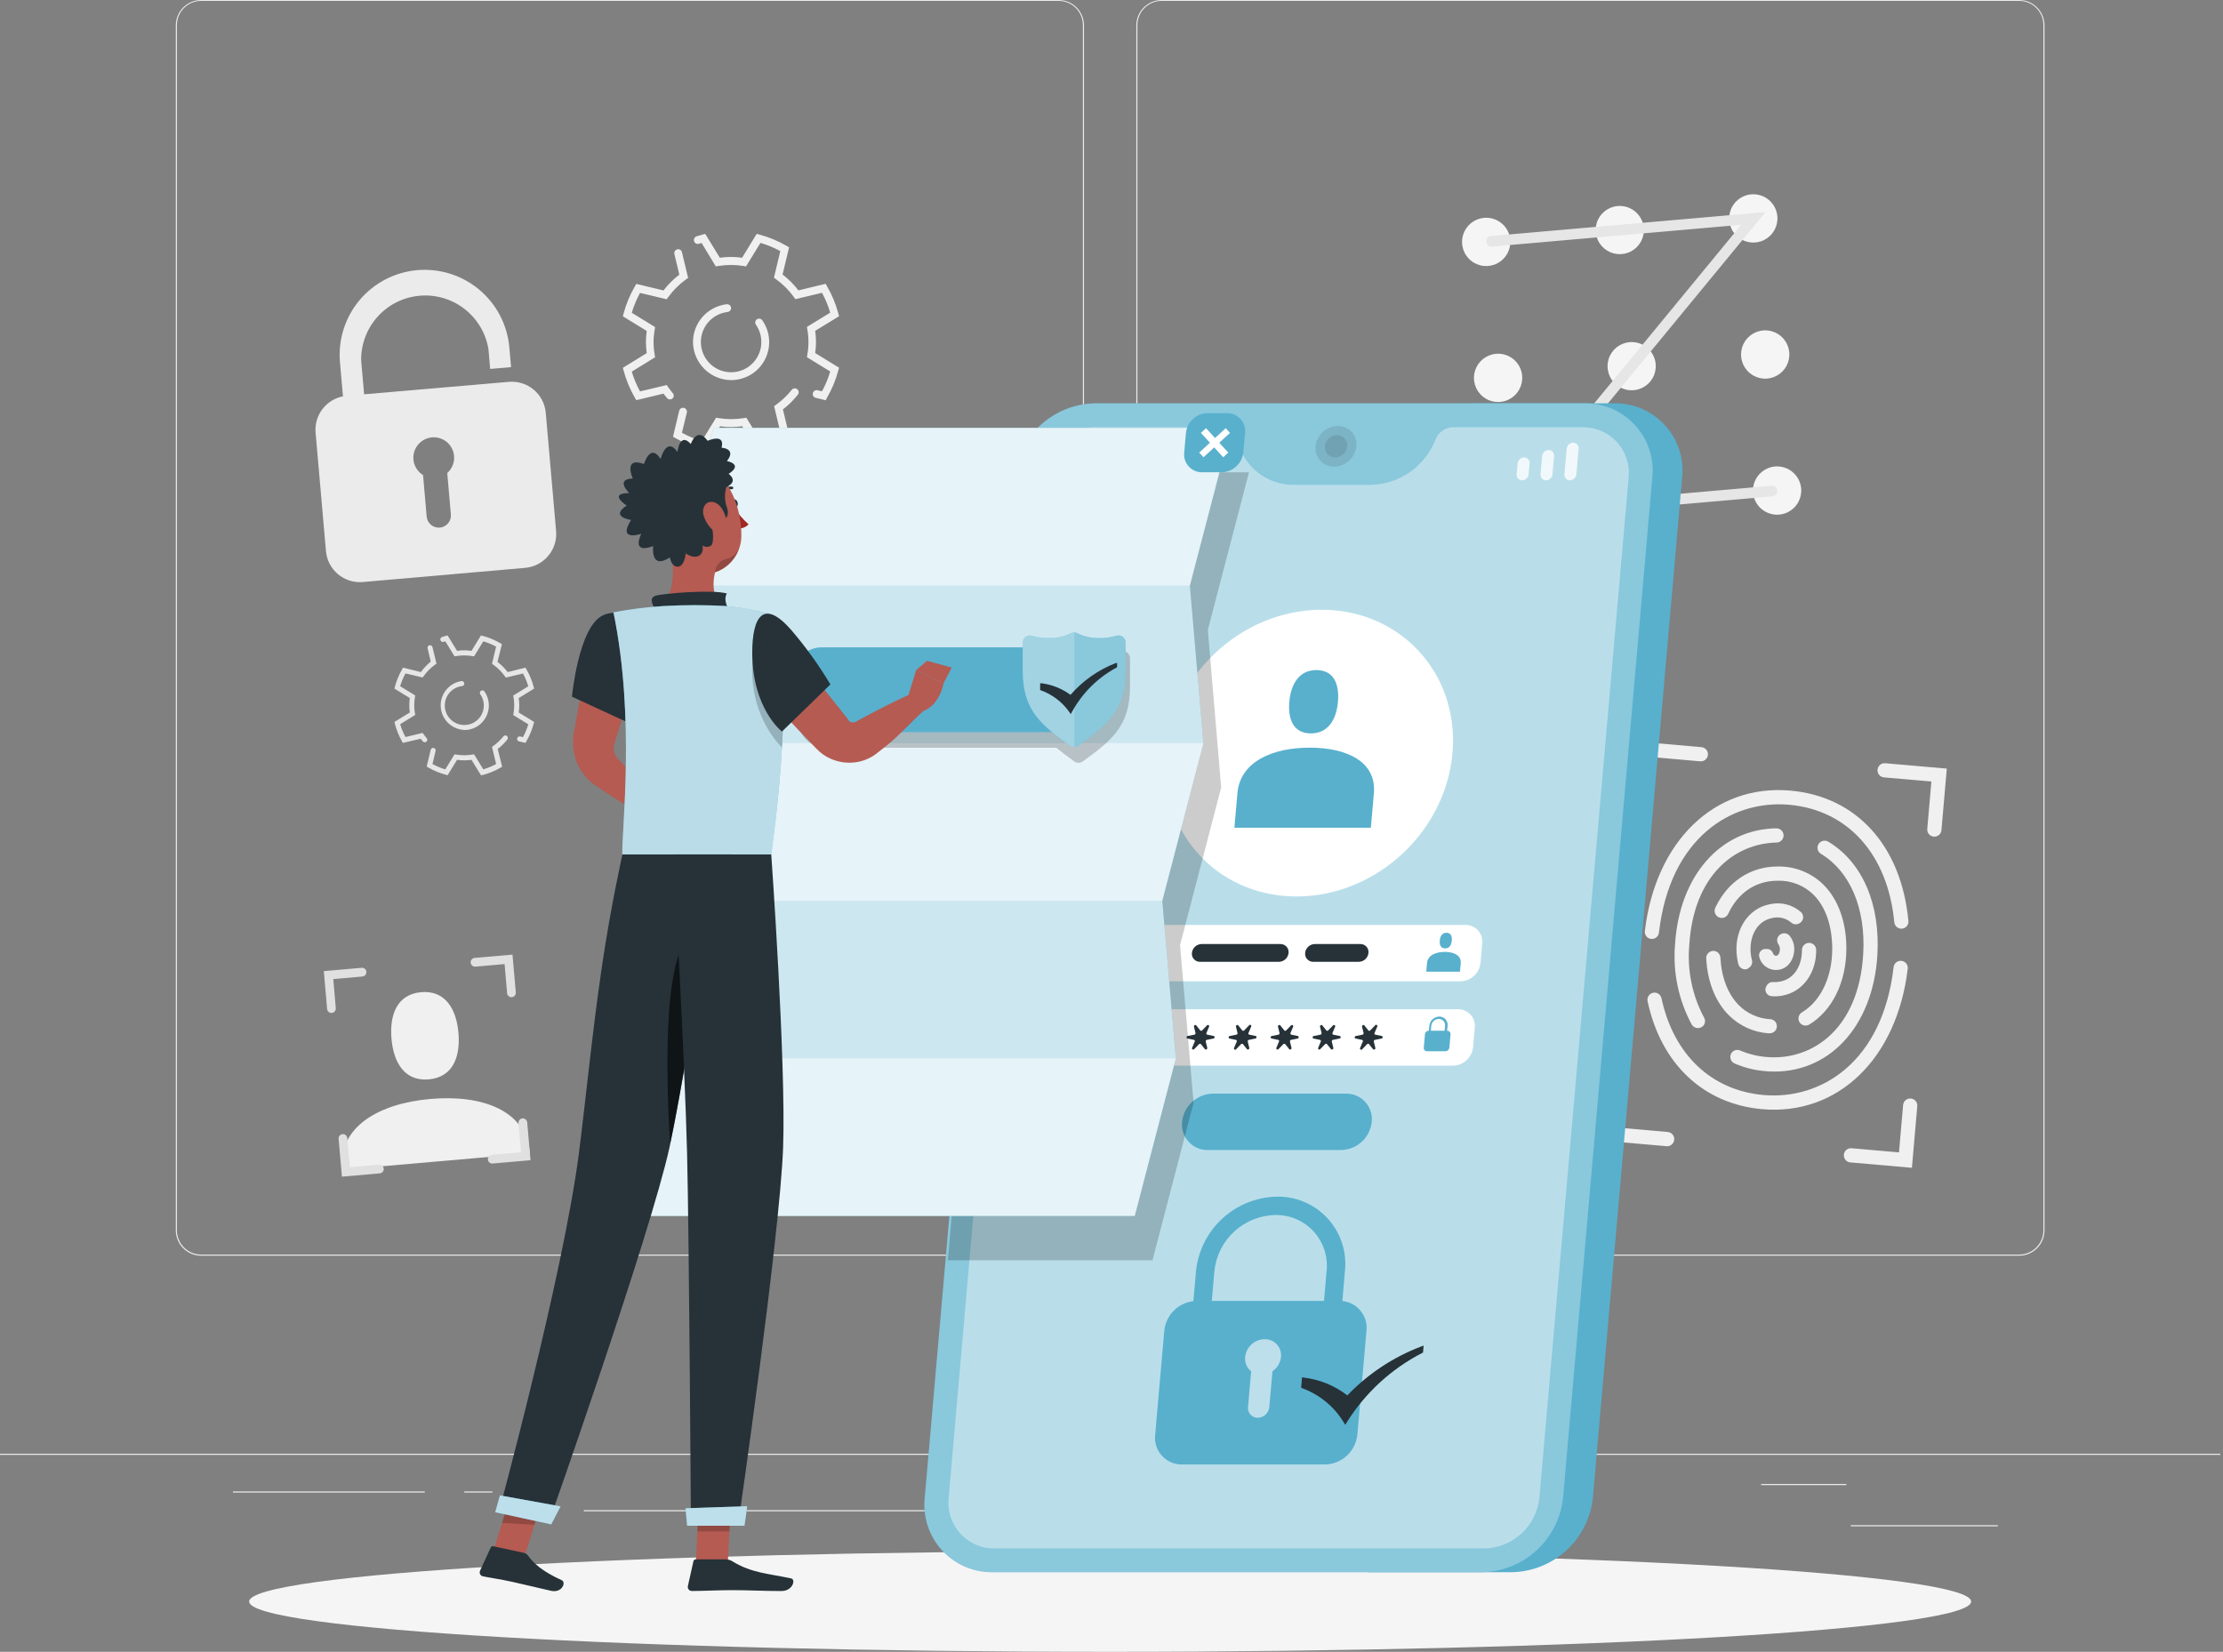 <svg width="218" height="162" viewBox="0 0 218 162" fill="none" xmlns="http://www.w3.org/2000/svg">
<rect x="0" y="0" width="218" height="162" fill="#808080" stroke="none"/>
<path d="M195.919 149.58H181.496V149.689H195.919V149.58Z" fill="#EBEBEB"/>
<path d="M144.237 150.765H140.453V150.874H144.237V150.765Z" fill="#EBEBEB"/>
<path d="M181.061 145.539H172.704V145.648H181.061V145.539Z" fill="#EBEBEB"/>
<path d="M41.653 146.271H22.845V146.38H41.653V146.271Z" fill="#EBEBEB"/>
<path d="M48.289 146.271H45.533V146.38H48.289V146.271Z" fill="#EBEBEB"/>
<path d="M98.046 148.108H57.252V148.217H98.046V148.108Z" fill="#EBEBEB"/>
<path d="M103.817 123.152H19.727C19.067 123.152 18.435 122.89 17.969 122.423C17.502 121.957 17.24 121.324 17.24 120.665V2.465C17.246 1.809 17.511 1.182 17.976 0.721C18.442 0.259 19.071 -2.5138e-05 19.727 1.83009e-09H103.817C104.143 1.8301e-09 104.466 0.064 104.768 0.189C105.07 0.314 105.344 0.497 105.575 0.728C105.806 0.959 105.989 1.233 106.114 1.535C106.239 1.837 106.303 2.16 106.303 2.487V120.665C106.303 120.992 106.239 121.315 106.114 121.617C105.989 121.918 105.806 122.192 105.575 122.423C105.344 122.654 105.07 122.837 104.768 122.962C104.466 123.087 104.143 123.152 103.817 123.152ZM19.727 0.087C19.097 0.088 18.493 0.339 18.047 0.785C17.601 1.23 17.35 1.835 17.349 2.465V120.665C17.35 121.295 17.601 121.899 18.047 122.345C18.493 122.791 19.097 123.042 19.727 123.043H103.817C104.447 123.042 105.051 122.791 105.497 122.345C105.942 121.899 106.193 121.295 106.194 120.665V2.465C106.193 1.835 105.942 1.23 105.497 0.785C105.051 0.339 104.447 0.088 103.817 0.087H19.727Z" fill="#EBEBEB"/>
<path d="M198.009 123.152H113.92C113.26 123.152 112.628 122.89 112.161 122.423C111.695 121.957 111.433 121.324 111.433 120.665V2.465C111.439 1.809 111.703 1.182 112.169 0.721C112.635 0.259 113.264 -2.5138e-05 113.92 1.83009e-09H198.009C198.669 1.8301e-09 199.301 0.262 199.767 0.728C200.234 1.195 200.496 1.827 200.496 2.487V120.665C200.496 121.324 200.234 121.957 199.767 122.423C199.301 122.89 198.669 123.152 198.009 123.152ZM113.92 0.087C113.289 0.088 112.685 0.339 112.24 0.785C111.794 1.23 111.543 1.835 111.542 2.465V120.665C111.543 121.295 111.794 121.899 112.24 122.345C112.685 122.791 113.289 123.042 113.92 123.043H198.009C198.639 123.042 199.244 122.791 199.689 122.345C200.135 121.899 200.386 121.295 200.387 120.665V2.465C200.386 1.835 200.135 1.23 199.689 0.785C199.244 0.339 198.639 0.088 198.009 0.087H113.92Z" fill="#EBEBEB"/>
<path d="M217.736 142.574H0V142.682H217.736V142.574Z" fill="#EBEBEB"/>
<path d="M51.965 113.114C51.599 108.907 47.305 107.335 42.215 107.779C37.124 108.224 33.174 110.518 33.531 114.725L51.965 113.114Z" fill="#F0F0F0"/>
<path d="M42.049 105.859C44.41 105.65 45.163 103.655 44.958 101.295C44.754 98.935 43.652 97.102 41.3 97.306C38.949 97.511 38.187 99.51 38.391 101.87C38.596 104.23 39.689 106.064 42.049 105.859Z" fill="#F0F0F0"/>
<path d="M148.104 23.515C148.145 23.982 148.047 24.451 147.822 24.862C147.597 25.273 147.255 25.608 146.839 25.825C146.424 26.042 145.953 26.13 145.487 26.079C145.021 26.029 144.581 25.841 144.222 25.539C143.863 25.238 143.601 24.837 143.47 24.387C143.339 23.937 143.344 23.459 143.485 23.012C143.626 22.565 143.897 22.169 144.262 21.876C144.628 21.583 145.072 21.405 145.539 21.364C146.164 21.31 146.786 21.506 147.267 21.909C147.748 22.313 148.049 22.89 148.104 23.515Z" fill="#F5F5F5"/>
<path d="M161.199 22.357C161.239 22.823 161.141 23.291 160.915 23.7C160.69 24.11 160.348 24.444 159.934 24.66C159.519 24.875 159.049 24.963 158.584 24.912C158.119 24.861 157.68 24.673 157.322 24.372C156.964 24.071 156.703 23.671 156.572 23.222C156.442 22.773 156.447 22.295 156.588 21.849C156.729 21.403 156.999 21.009 157.364 20.717C157.729 20.424 158.172 20.246 158.638 20.206C159.263 20.153 159.883 20.349 160.363 20.753C160.843 21.156 161.143 21.733 161.199 22.357Z" fill="#F5F5F5"/>
<path d="M174.298 21.212C174.339 21.679 174.241 22.147 174.016 22.558C173.791 22.97 173.449 23.305 173.033 23.521C172.618 23.738 172.147 23.826 171.681 23.776C171.215 23.725 170.775 23.537 170.416 23.236C170.057 22.934 169.795 22.534 169.664 22.084C169.533 21.634 169.538 21.155 169.679 20.708C169.82 20.261 170.09 19.866 170.456 19.573C170.821 19.279 171.266 19.101 171.733 19.061C172.358 19.006 172.979 19.202 173.46 19.605C173.941 20.009 174.242 20.587 174.298 21.212Z" fill="#F5F5F5"/>
<path d="M149.271 36.85C149.313 37.317 149.214 37.785 148.989 38.196C148.764 38.607 148.422 38.943 148.007 39.159C147.591 39.376 147.12 39.464 146.655 39.414C146.189 39.363 145.748 39.175 145.389 38.874C145.03 38.572 144.768 38.172 144.637 37.721C144.506 37.272 144.511 36.793 144.652 36.346C144.793 35.899 145.064 35.504 145.429 35.211C145.795 34.917 146.239 34.739 146.706 34.699C147.332 34.644 147.953 34.84 148.434 35.243C148.915 35.647 149.216 36.224 149.271 36.85Z" fill="#F5F5F5"/>
<path d="M162.366 35.709C162.406 36.175 162.308 36.642 162.082 37.052C161.857 37.462 161.516 37.796 161.101 38.011C160.686 38.227 160.216 38.315 159.751 38.264C159.286 38.212 158.847 38.025 158.489 37.724C158.131 37.423 157.87 37.023 157.74 36.574C157.609 36.124 157.614 35.647 157.755 35.201C157.896 34.755 158.166 34.361 158.531 34.068C158.896 33.776 159.339 33.598 159.805 33.557C160.115 33.531 160.426 33.565 160.722 33.658C161.019 33.752 161.293 33.903 161.531 34.103C161.769 34.303 161.965 34.547 162.108 34.823C162.251 35.098 162.339 35.399 162.366 35.709Z" fill="#F5F5F5"/>
<path d="M175.465 34.559C175.506 35.026 175.408 35.495 175.183 35.906C174.958 36.317 174.616 36.652 174.2 36.868C173.785 37.085 173.314 37.174 172.848 37.123C172.382 37.072 171.942 36.884 171.583 36.583C171.224 36.282 170.962 35.881 170.831 35.431C170.7 34.981 170.705 34.502 170.846 34.055C170.987 33.608 171.257 33.213 171.623 32.92C171.989 32.627 172.433 32.448 172.9 32.408C173.525 32.353 174.146 32.55 174.627 32.953C175.108 33.356 175.409 33.934 175.465 34.559Z" fill="#F5F5F5"/>
<path d="M150.438 50.201C150.479 50.667 150.38 51.135 150.155 51.544C149.93 51.954 149.588 52.288 149.173 52.504C148.758 52.72 148.288 52.807 147.824 52.756C147.359 52.705 146.919 52.517 146.561 52.216C146.203 51.915 145.943 51.515 145.812 51.066C145.681 50.617 145.687 50.139 145.828 49.693C145.969 49.248 146.239 48.853 146.603 48.561C146.968 48.268 147.412 48.09 147.878 48.05C148.187 48.023 148.499 48.056 148.795 48.15C149.092 48.243 149.367 48.394 149.605 48.594C149.843 48.794 150.039 49.039 150.182 49.315C150.325 49.59 150.412 49.892 150.438 50.201Z" fill="#F5F5F5"/>
<path d="M163.537 49.052C163.579 49.519 163.48 49.987 163.255 50.398C163.03 50.809 162.688 51.144 162.273 51.361C161.857 51.578 161.387 51.666 160.921 51.615C160.455 51.565 160.014 51.377 159.655 51.075C159.296 50.774 159.034 50.373 158.903 49.923C158.772 49.474 158.777 48.995 158.918 48.548C159.059 48.101 159.33 47.706 159.695 47.412C160.061 47.119 160.505 46.941 160.972 46.9C161.598 46.846 162.219 47.042 162.7 47.445C163.181 47.849 163.482 48.426 163.537 49.052Z" fill="#F5F5F5"/>
<path d="M176.632 47.902C176.673 48.369 176.575 48.837 176.35 49.249C176.125 49.66 175.783 49.995 175.367 50.211C174.952 50.428 174.481 50.517 174.015 50.466C173.549 50.415 173.109 50.227 172.75 49.926C172.391 49.625 172.129 49.224 171.998 48.774C171.867 48.324 171.872 47.845 172.013 47.398C172.154 46.951 172.424 46.556 172.79 46.263C173.156 45.969 173.6 45.791 174.067 45.751C174.692 45.696 175.314 45.892 175.794 46.296C176.275 46.699 176.577 47.277 176.632 47.902Z" fill="#F5F5F5"/>
<path d="M173.801 48.677L146.898 51.029L170.753 22.044L146.319 24.182C146.25 24.188 146.182 24.181 146.116 24.161C146.051 24.14 145.99 24.107 145.938 24.063C145.885 24.019 145.842 23.964 145.811 23.903C145.78 23.842 145.762 23.776 145.757 23.707C145.745 23.57 145.788 23.434 145.876 23.329C145.964 23.224 146.09 23.157 146.227 23.145L173.135 20.794L149.276 49.779L173.719 47.641C173.856 47.63 173.993 47.673 174.099 47.762C174.205 47.851 174.271 47.978 174.285 48.115C174.29 48.184 174.282 48.253 174.26 48.319C174.239 48.384 174.205 48.444 174.16 48.497C174.115 48.549 174.06 48.592 173.999 48.623C173.937 48.654 173.87 48.672 173.801 48.677Z" fill="#E6E6E6"/>
<path d="M174.215 100.424C174.174 100.297 174.096 100.186 173.991 100.103C173.887 100.02 173.76 99.97 173.627 99.958C172.457 99.904 171.35 99.415 170.522 98.587C169.447 97.502 168.815 95.861 168.711 93.91C168.701 93.734 168.624 93.568 168.496 93.447C168.368 93.325 168.199 93.257 168.023 93.256C167.927 93.257 167.833 93.277 167.746 93.314C167.658 93.352 167.579 93.407 167.514 93.477C167.448 93.546 167.397 93.628 167.364 93.717C167.331 93.806 167.317 93.901 167.321 93.997C167.443 96.287 168.219 98.247 169.538 99.566C170.571 100.601 171.942 101.23 173.401 101.339H173.501C173.615 101.347 173.73 101.328 173.835 101.281C173.94 101.235 174.032 101.163 174.103 101.073C174.174 100.982 174.221 100.876 174.24 100.763C174.26 100.649 174.251 100.533 174.215 100.424Z" fill="#F0F0F0"/>
<path d="M172.821 108.781C167.051 108.276 162.888 104.344 161.573 98.203C161.552 98.111 161.55 98.016 161.567 97.923C161.584 97.83 161.62 97.741 161.672 97.662C161.724 97.583 161.791 97.516 161.87 97.463C161.949 97.411 162.038 97.376 162.131 97.359C162.307 97.327 162.488 97.365 162.638 97.464C162.787 97.563 162.892 97.715 162.932 97.89C164.112 103.407 167.814 106.943 172.948 107.392C178.574 107.884 184.614 104.182 185.698 94.855C185.717 94.673 185.807 94.505 185.948 94.389C186.088 94.272 186.27 94.216 186.452 94.232C186.544 94.24 186.634 94.266 186.716 94.308C186.798 94.351 186.871 94.41 186.929 94.482C186.988 94.553 187.032 94.636 187.059 94.724C187.085 94.813 187.093 94.906 187.083 94.998C186.042 103.795 180.259 109.43 172.821 108.781Z" fill="#F0F0F0"/>
<path d="M161.935 92.085C161.842 92.077 161.753 92.051 161.671 92.008C161.589 91.966 161.516 91.907 161.457 91.835C161.398 91.764 161.354 91.681 161.328 91.592C161.301 91.504 161.293 91.41 161.303 91.319C162.34 82.522 168.123 76.883 175.556 77.536C182.088 78.106 186.465 82.984 187.149 90.33C187.156 90.422 187.144 90.515 187.115 90.603C187.086 90.691 187.04 90.772 186.979 90.841C186.918 90.911 186.844 90.968 186.761 91.009C186.678 91.05 186.588 91.073 186.495 91.079C186.314 91.088 186.136 91.025 185.999 90.905C185.863 90.784 185.778 90.616 185.764 90.434C185.132 83.815 181.226 79.43 175.439 78.925C169.834 78.433 163.768 82.13 162.688 91.449C162.68 91.54 162.655 91.629 162.613 91.71C162.571 91.792 162.513 91.864 162.443 91.923C162.373 91.982 162.292 92.027 162.205 92.055C162.118 92.082 162.026 92.093 161.935 92.085Z" fill="#F0F0F0"/>
<path d="M173.105 105.049C172.07 104.966 171.056 104.713 170.104 104.3C170.015 104.261 169.936 104.204 169.87 104.133C169.804 104.062 169.754 103.977 169.723 103.886C169.691 103.794 169.679 103.697 169.687 103.6C169.695 103.504 169.723 103.41 169.769 103.325C169.85 103.175 169.985 103.061 170.146 103.004C170.307 102.948 170.483 102.954 170.64 103.02C171.548 103.41 172.518 103.634 173.505 103.682C177.768 103.925 182.271 100.903 182.715 93.605C182.985 89.106 181.444 85.475 178.57 83.737C178.421 83.647 178.311 83.505 178.262 83.338C178.213 83.171 178.228 82.992 178.304 82.836C178.347 82.749 178.408 82.673 178.482 82.611C178.556 82.549 178.642 82.502 178.735 82.475C178.828 82.448 178.925 82.44 179.021 82.452C179.117 82.463 179.209 82.495 179.293 82.544C182.624 84.556 184.409 88.64 184.105 93.688C183.669 100.725 179.288 105.41 173.422 105.075L173.105 105.049Z" fill="#F0F0F0"/>
<path d="M166.903 100.707C166.823 100.762 166.733 100.799 166.638 100.817C166.542 100.834 166.445 100.832 166.35 100.811C166.256 100.789 166.167 100.748 166.089 100.691C166.011 100.633 165.946 100.56 165.897 100.476C164.607 98.076 164.039 95.354 164.264 92.638C164.674 85.901 168.711 81.316 174.193 81.237C174.29 81.235 174.386 81.253 174.475 81.29C174.564 81.327 174.645 81.382 174.712 81.451C174.779 81.521 174.831 81.604 174.865 81.694C174.898 81.785 174.913 81.881 174.907 81.978C174.896 82.152 174.821 82.316 174.695 82.436C174.569 82.558 174.402 82.627 174.228 82.631C170.161 82.709 166.076 85.784 165.658 92.721C165.447 95.172 165.952 97.632 167.112 99.802C167.2 99.952 167.227 100.13 167.188 100.3C167.149 100.47 167.047 100.618 166.903 100.716V100.707Z" fill="#F0F0F0"/>
<path d="M176.423 100.159C176.357 100.004 176.349 99.83 176.401 99.67C176.453 99.51 176.561 99.374 176.706 99.288C178.539 98.186 179.663 95.874 179.68 93.082C179.68 90.848 179.049 88.958 177.856 87.761C177.392 87.302 176.84 86.942 176.233 86.704C175.625 86.466 174.976 86.354 174.324 86.376C172.177 86.376 170.435 87.556 169.473 89.629C169.398 89.787 169.268 89.91 169.106 89.976C168.945 90.041 168.765 90.043 168.602 89.982C168.511 89.948 168.428 89.896 168.358 89.829C168.289 89.761 168.234 89.68 168.197 89.591C168.16 89.501 168.142 89.405 168.144 89.308C168.147 89.211 168.169 89.116 168.21 89.028C169.403 86.489 171.637 84.987 174.306 84.982C175.143 84.961 175.975 85.109 176.752 85.417C177.53 85.725 178.237 86.188 178.831 86.777C180.29 88.24 181.082 90.482 181.065 93.095C181.039 96.383 179.654 99.144 177.398 100.498C177.313 100.545 177.219 100.573 177.122 100.581C177.025 100.589 176.927 100.577 176.835 100.545C176.743 100.513 176.659 100.462 176.588 100.395C176.517 100.329 176.461 100.248 176.423 100.159Z" fill="#F0F0F0"/>
<path d="M171.406 95.016C171.313 95.054 171.213 95.071 171.113 95.067C171.012 95.062 170.914 95.036 170.825 94.99C170.735 94.944 170.657 94.88 170.595 94.801C170.533 94.722 170.489 94.63 170.466 94.532C170.418 94.345 170.383 94.149 170.352 93.949C169.956 91.336 171.358 89.076 173.61 88.671C174.134 88.557 174.678 88.567 175.197 88.701C175.717 88.835 176.198 89.089 176.601 89.442C176.677 89.509 176.737 89.593 176.776 89.686C176.815 89.78 176.832 89.881 176.827 89.982C176.821 90.084 176.793 90.182 176.744 90.271C176.696 90.36 176.627 90.437 176.545 90.496L176.501 90.526C176.371 90.617 176.213 90.66 176.054 90.648C175.896 90.636 175.746 90.57 175.63 90.461C175.386 90.254 175.097 90.108 174.787 90.032C174.476 89.957 174.152 89.954 173.841 90.025C172.125 90.334 171.472 92.12 171.715 93.722C171.742 93.879 171.768 94.031 171.807 94.158C171.849 94.322 171.83 94.496 171.754 94.647C171.678 94.798 171.55 94.917 171.393 94.981L171.406 95.016Z" fill="#F0F0F0"/>
<path d="M173.71 97.698C173.6 97.687 173.495 97.649 173.404 97.586C173.313 97.523 173.24 97.439 173.191 97.34C173.142 97.241 173.12 97.131 173.125 97.021C173.13 96.91 173.164 96.803 173.222 96.71L173.283 96.614C173.346 96.514 173.434 96.433 173.539 96.38C173.645 96.327 173.762 96.304 173.88 96.313C174.098 96.326 174.317 96.313 174.533 96.274C176.031 96.004 176.71 94.611 176.71 93.191C176.706 93.02 176.764 92.854 176.872 92.723C176.981 92.592 177.134 92.504 177.302 92.477C177.399 92.462 177.498 92.468 177.592 92.494C177.686 92.52 177.774 92.565 177.85 92.627C177.925 92.689 177.987 92.766 178.031 92.854C178.074 92.941 178.099 93.037 178.104 93.134C178.143 95.408 176.797 97.284 174.781 97.646C174.428 97.711 174.068 97.729 173.71 97.698Z" fill="#F0F0F0"/>
<path d="M174.019 95.124C173.667 95.095 173.334 94.956 173.065 94.727C172.796 94.498 172.606 94.191 172.521 93.849C172.496 93.752 172.495 93.651 172.518 93.554C172.54 93.457 172.585 93.366 172.649 93.29C172.714 93.214 172.795 93.154 172.887 93.115C172.979 93.077 173.079 93.061 173.179 93.069H173.34C173.462 93.082 173.577 93.13 173.672 93.207C173.767 93.284 173.838 93.388 173.875 93.505C173.891 93.565 173.924 93.62 173.972 93.66C174.02 93.701 174.079 93.726 174.141 93.731C174.476 93.761 174.533 93.296 174.542 93.182C174.562 93.013 174.53 92.841 174.45 92.69C174.33 92.545 174.268 92.36 174.276 92.172C174.287 92.034 174.339 91.902 174.426 91.793C174.512 91.685 174.629 91.604 174.761 91.563C174.894 91.521 175.036 91.52 175.169 91.559C175.302 91.599 175.42 91.677 175.508 91.784C175.848 92.214 176.005 92.76 175.944 93.304C175.831 94.45 175.025 95.212 174.019 95.124Z" fill="#F0F0F0"/>
<path d="M160.92 79.539C160.829 79.531 160.74 79.506 160.659 79.464C160.578 79.421 160.506 79.364 160.447 79.294C160.389 79.224 160.345 79.143 160.317 79.056C160.29 78.968 160.28 78.877 160.289 78.786L160.816 72.746L166.856 73.277C166.947 73.284 167.035 73.31 167.116 73.352C167.197 73.394 167.269 73.452 167.328 73.522C167.387 73.592 167.431 73.673 167.458 73.76C167.486 73.847 167.495 73.939 167.487 74.03C167.479 74.121 167.454 74.21 167.412 74.292C167.37 74.373 167.312 74.445 167.242 74.504C167.172 74.563 167.091 74.608 167.004 74.636C166.917 74.663 166.825 74.674 166.734 74.666L162.083 74.257L161.678 78.907C161.67 78.999 161.643 79.088 161.601 79.169C161.558 79.25 161.5 79.322 161.43 79.38C161.359 79.439 161.278 79.483 161.191 79.51C161.103 79.538 161.011 79.547 160.92 79.539Z" fill="#F0F0F0"/>
<path d="M189.631 82.052C189.54 82.044 189.451 82.018 189.37 81.976C189.289 81.934 189.217 81.876 189.158 81.806C189.099 81.736 189.055 81.655 189.028 81.568C189.001 81.481 188.991 81.389 188.999 81.298L189.404 76.647L184.753 76.242C184.662 76.234 184.573 76.208 184.492 76.165C184.411 76.123 184.339 76.065 184.281 75.995C184.222 75.924 184.178 75.843 184.151 75.755C184.123 75.668 184.114 75.576 184.122 75.485C184.13 75.394 184.155 75.305 184.197 75.224C184.239 75.143 184.297 75.071 184.367 75.012C184.437 74.953 184.518 74.909 184.605 74.882C184.693 74.855 184.784 74.845 184.875 74.853L190.915 75.38L190.388 81.433C190.369 81.615 190.278 81.782 190.136 81.898C189.995 82.013 189.813 82.069 189.631 82.052Z" fill="#F0F0F0"/>
<path d="M187.493 114.529L181.453 114.002C181.361 113.994 181.273 113.968 181.191 113.925C181.11 113.883 181.038 113.825 180.98 113.754C180.921 113.684 180.877 113.603 180.85 113.515C180.822 113.428 180.813 113.336 180.821 113.245C180.829 113.153 180.854 113.065 180.896 112.984C180.939 112.903 180.996 112.831 181.066 112.772C181.136 112.713 181.217 112.669 181.304 112.642C181.392 112.614 181.483 112.605 181.574 112.613L186.225 113.018L186.63 108.372C186.638 108.28 186.664 108.191 186.706 108.109C186.748 108.027 186.806 107.955 186.877 107.896C186.947 107.837 187.029 107.792 187.116 107.765C187.204 107.737 187.296 107.727 187.388 107.736C187.479 107.743 187.568 107.769 187.649 107.811C187.73 107.853 187.802 107.911 187.861 107.981C187.919 108.051 187.964 108.132 187.991 108.219C188.018 108.306 188.028 108.398 188.019 108.489L187.493 114.529Z" fill="#F0F0F0"/>
<path d="M163.433 112.413L157.393 111.882L157.92 105.846C157.937 105.662 158.027 105.492 158.168 105.373C158.31 105.254 158.493 105.196 158.677 105.21C158.769 105.218 158.857 105.244 158.938 105.287C159.02 105.329 159.092 105.388 159.15 105.458C159.209 105.528 159.253 105.61 159.28 105.697C159.307 105.785 159.317 105.877 159.309 105.968L158.904 110.61L163.55 111.019C163.642 111.027 163.73 111.053 163.812 111.095C163.893 111.137 163.965 111.194 164.024 111.264C164.083 111.334 164.128 111.415 164.156 111.502C164.184 111.59 164.194 111.681 164.186 111.773C164.171 111.957 164.083 112.128 163.941 112.248C163.8 112.368 163.617 112.427 163.433 112.413Z" fill="#F0F0F0"/>
<path d="M32.543 99.344C32.429 99.353 32.317 99.317 32.23 99.243C32.143 99.17 32.088 99.066 32.077 98.952L31.755 95.242L35.465 94.915C35.578 94.907 35.691 94.943 35.778 95.016C35.865 95.09 35.92 95.194 35.931 95.307C35.938 95.42 35.901 95.531 35.828 95.618C35.755 95.704 35.651 95.758 35.539 95.769L32.682 96.022L32.93 98.878C32.939 98.991 32.903 99.103 32.831 99.19C32.759 99.277 32.655 99.332 32.543 99.344Z" fill="#E0E0E0"/>
<path d="M50.197 97.798C50.084 97.807 49.972 97.771 49.885 97.699C49.798 97.627 49.743 97.523 49.731 97.411L49.483 94.55L46.622 94.802C46.508 94.811 46.396 94.775 46.309 94.701C46.222 94.628 46.167 94.524 46.156 94.41C46.147 94.297 46.183 94.185 46.257 94.097C46.33 94.01 46.434 93.956 46.548 93.945L50.258 93.622L50.584 97.332C50.593 97.445 50.557 97.557 50.485 97.644C50.413 97.731 50.309 97.786 50.197 97.798Z" fill="#E0E0E0"/>
<path d="M52.026 113.785L48.311 114.111C48.198 114.12 48.086 114.083 47.998 114.01C47.911 113.937 47.856 113.832 47.845 113.719C47.837 113.606 47.873 113.493 47.946 113.406C48.02 113.319 48.124 113.264 48.237 113.253L51.094 113.005L50.846 110.148C50.837 110.036 50.873 109.924 50.945 109.837C51.017 109.75 51.121 109.695 51.233 109.682C51.346 109.674 51.458 109.709 51.545 109.782C51.632 109.854 51.687 109.958 51.699 110.07L52.026 113.785Z" fill="#E0E0E0"/>
<path d="M37.228 115.078L33.531 115.4L33.205 111.686C33.197 111.573 33.234 111.462 33.307 111.375C33.38 111.289 33.484 111.235 33.597 111.224C33.709 111.217 33.819 111.253 33.905 111.325C33.991 111.397 34.046 111.5 34.058 111.612L34.311 114.473L37.167 114.22C37.281 114.212 37.393 114.248 37.48 114.321C37.567 114.394 37.622 114.499 37.633 114.612C37.638 114.669 37.63 114.727 37.612 114.781C37.594 114.835 37.565 114.886 37.528 114.929C37.49 114.972 37.444 115.008 37.393 115.033C37.342 115.059 37.286 115.074 37.228 115.078Z" fill="#E0E0E0"/>
<path d="M49.896 37.45L35.709 38.67L35.417 35.347C35.396 33.761 35.975 32.226 37.038 31.05C38.101 29.873 39.57 29.142 41.15 29.003C42.73 28.864 44.304 29.328 45.556 30.301C46.808 31.274 47.646 32.685 47.902 34.25L48.067 36.183L50.118 36.005L49.949 34.071C49.853 32.981 49.544 31.92 49.038 30.949C48.533 29.978 47.841 29.116 47.002 28.412C46.163 27.709 45.194 27.177 44.15 26.848C43.106 26.519 42.008 26.399 40.917 26.494C38.715 26.687 36.679 27.747 35.258 29.441C34.554 30.279 34.023 31.248 33.694 32.292C33.364 33.337 33.244 34.435 33.34 35.526L33.632 38.87C32.824 39.028 32.103 39.48 31.608 40.137C31.112 40.795 30.878 41.612 30.949 42.432L31.964 54.033C32 54.471 32.122 54.898 32.324 55.288C32.525 55.678 32.802 56.025 33.138 56.309C33.473 56.592 33.862 56.806 34.281 56.938C34.7 57.071 35.14 57.12 35.578 57.082L51.486 55.693C51.924 55.656 52.35 55.534 52.74 55.333C53.131 55.131 53.478 54.855 53.761 54.519C54.044 54.183 54.258 53.794 54.391 53.376C54.524 52.957 54.572 52.516 54.534 52.078L53.52 40.477C53.481 40.04 53.356 39.615 53.153 39.227C52.95 38.838 52.672 38.494 52.335 38.213C51.999 37.931 51.61 37.72 51.192 37.589C50.773 37.458 50.333 37.411 49.896 37.45ZM43.861 46.391L44.209 50.384C44.233 50.545 44.223 50.709 44.181 50.865C44.139 51.022 44.065 51.169 43.964 51.296C43.864 51.424 43.738 51.529 43.595 51.606C43.452 51.684 43.295 51.731 43.133 51.745C42.971 51.759 42.808 51.74 42.654 51.689C42.5 51.638 42.358 51.556 42.236 51.449C42.115 51.341 42.017 51.209 41.948 51.062C41.879 50.915 41.841 50.755 41.836 50.593L41.487 46.596C41.128 46.375 40.848 46.047 40.686 45.657C40.524 45.268 40.489 44.837 40.586 44.427C40.683 44.017 40.907 43.648 41.227 43.372C41.546 43.097 41.944 42.929 42.364 42.893C42.784 42.856 43.204 42.954 43.566 43.17C43.928 43.387 44.211 43.713 44.377 44.1C44.543 44.488 44.583 44.918 44.49 45.329C44.397 45.74 44.177 46.112 43.861 46.391Z" fill="#EBEBEB"/>
<path d="M74.222 44.153L72.789 41.805C72.067 41.908 71.334 41.908 70.612 41.805L69.175 44.144L68.9 44.07C67.969 43.824 67.076 43.454 66.244 42.968L66 42.829L66.605 40.285C66.617 40.236 66.639 40.19 66.668 40.149C66.698 40.108 66.736 40.073 66.779 40.047C66.823 40.02 66.871 40.003 66.921 39.995C66.971 39.988 67.022 39.99 67.071 40.002C67.17 40.026 67.255 40.088 67.308 40.175C67.362 40.261 67.378 40.365 67.354 40.464L66.875 42.445C67.494 42.783 68.147 43.054 68.822 43.255L70.224 40.965L70.481 41.008C71.295 41.139 72.124 41.139 72.937 41.008L73.19 40.965L74.592 43.255C75.268 43.056 75.92 42.784 76.539 42.445L75.916 39.833L76.125 39.68C76.692 39.271 77.201 38.786 77.636 38.239C77.697 38.16 77.785 38.108 77.884 38.093C77.982 38.078 78.082 38.103 78.163 38.16C78.205 38.19 78.241 38.227 78.268 38.271C78.296 38.315 78.314 38.364 78.322 38.415C78.329 38.466 78.326 38.518 78.313 38.568C78.3 38.617 78.277 38.664 78.246 38.705C77.818 39.245 77.325 39.731 76.778 40.151L77.418 42.82L77.17 42.959C76.34 43.444 75.448 43.815 74.518 44.061L74.222 44.153ZM65.417 39.04C65.299 38.905 65.181 38.761 65.068 38.605L62.399 39.245L62.255 39.001C61.773 38.167 61.403 37.274 61.153 36.344L61.084 36.07L63.422 34.633C63.319 33.911 63.319 33.178 63.422 32.456L61.084 31.023L61.153 30.744C61.403 29.816 61.773 28.924 62.255 28.092L62.399 27.844L65.068 28.484C65.514 27.901 66.035 27.38 66.618 26.934L66.135 24.913C66.112 24.815 66.128 24.71 66.181 24.624C66.234 24.537 66.32 24.476 66.418 24.452C66.467 24.44 66.517 24.438 66.567 24.446C66.616 24.454 66.663 24.472 66.706 24.498C66.748 24.524 66.785 24.559 66.814 24.599C66.843 24.64 66.864 24.686 66.875 24.735L67.481 27.252L67.272 27.4C66.601 27.883 66.013 28.471 65.53 29.142L65.377 29.351L62.765 28.728C62.426 29.346 62.154 29.999 61.955 30.675L64.241 32.077L64.202 32.329C64.056 33.142 64.056 33.973 64.202 34.785L64.241 35.042L61.955 36.445C62.155 37.119 62.427 37.77 62.765 38.387L65.377 37.764L65.53 37.973C65.665 38.171 65.811 38.361 65.965 38.544C66.032 38.614 66.07 38.708 66.07 38.805C66.07 38.902 66.032 38.996 65.965 39.066C65.928 39.102 65.884 39.129 65.836 39.147C65.788 39.165 65.737 39.173 65.685 39.171C65.634 39.168 65.584 39.156 65.537 39.133C65.491 39.111 65.45 39.079 65.417 39.04ZM80.98 39.253L79.996 39.018C79.897 38.995 79.812 38.933 79.759 38.846C79.706 38.76 79.69 38.655 79.713 38.557C79.737 38.458 79.799 38.373 79.885 38.32C79.972 38.267 80.076 38.25 80.175 38.274L80.61 38.374C80.947 37.757 81.217 37.106 81.416 36.432L79.13 35.029L79.173 34.772C79.319 33.96 79.319 33.129 79.173 32.316L79.13 32.064L81.416 30.662C81.218 29.986 80.948 29.333 80.61 28.715L77.997 29.338L77.849 29.129C77.365 28.459 76.777 27.871 76.107 27.387L75.898 27.239L76.521 24.626C75.903 24.289 75.25 24.019 74.575 23.82L73.159 26.128L72.907 26.085C72.093 25.954 71.264 25.954 70.451 26.085L70.194 26.128L68.805 23.829L68.543 23.907C68.45 23.938 68.349 23.931 68.261 23.888C68.173 23.845 68.106 23.769 68.073 23.677C68.055 23.629 68.047 23.578 68.049 23.527C68.05 23.476 68.063 23.426 68.084 23.38C68.106 23.334 68.136 23.292 68.174 23.258C68.212 23.224 68.256 23.197 68.304 23.18C68.495 23.119 68.691 23.063 68.883 23.01L69.157 22.936L70.594 25.279C71.316 25.172 72.05 25.172 72.772 25.279L74.204 22.936L74.483 23.01C75.412 23.258 76.304 23.629 77.135 24.112L77.383 24.256L76.743 26.925C77.327 27.37 77.849 27.891 78.293 28.476L80.963 27.835L81.107 28.084C81.591 28.914 81.961 29.806 82.208 30.736L82.282 31.014L79.94 32.447C80.048 33.169 80.048 33.903 79.94 34.624L82.282 36.061L82.208 36.336C81.961 37.266 81.591 38.16 81.107 38.992L80.98 39.253ZM71.583 37.276C70.634 37.239 69.734 36.845 69.063 36.173C68.391 35.502 67.997 34.602 67.96 33.653C67.934 32.72 68.258 31.811 68.869 31.105C69.48 30.399 70.333 29.947 71.261 29.838C71.315 29.832 71.37 29.837 71.423 29.853C71.475 29.869 71.523 29.896 71.565 29.932C71.606 29.968 71.639 30.013 71.661 30.063C71.684 30.113 71.696 30.167 71.696 30.222C71.696 30.314 71.661 30.404 71.6 30.473C71.538 30.542 71.453 30.586 71.361 30.596C70.716 30.67 70.112 30.953 69.644 31.403C69.175 31.853 68.867 32.444 68.767 33.085C68.667 33.727 68.78 34.384 69.089 34.955C69.398 35.526 69.887 35.98 70.479 36.247C71.071 36.513 71.734 36.578 72.367 36.431C73 36.285 73.567 35.934 73.981 35.434C74.395 34.934 74.634 34.311 74.66 33.662C74.686 33.013 74.499 32.374 74.126 31.842C74.072 31.766 74.049 31.674 74.06 31.582C74.071 31.49 74.117 31.405 74.187 31.345C74.228 31.309 74.275 31.282 74.327 31.266C74.379 31.25 74.434 31.245 74.488 31.251C74.542 31.258 74.594 31.276 74.64 31.304C74.687 31.332 74.727 31.37 74.757 31.415C75.154 31.982 75.384 32.647 75.424 33.338C75.463 34.028 75.31 34.716 74.981 35.324C74.652 35.932 74.16 36.437 73.561 36.782C72.962 37.126 72.278 37.298 71.587 37.276H71.583Z" fill="#F0F0F0"/>
<path d="M47.166 76.029L46.239 74.518C45.769 74.588 45.292 74.588 44.823 74.518L43.896 76.029L43.717 75.981C43.116 75.823 42.539 75.584 42.001 75.271L41.845 75.18L42.236 73.534C42.252 73.471 42.292 73.416 42.347 73.382C42.403 73.348 42.469 73.337 42.533 73.351C42.564 73.359 42.594 73.373 42.621 73.392C42.647 73.411 42.669 73.435 42.687 73.463C42.703 73.491 42.715 73.522 42.72 73.554C42.725 73.587 42.723 73.62 42.715 73.651L42.411 74.932C42.81 75.151 43.232 75.326 43.669 75.454L44.575 73.978L44.736 74.004C45.262 74.091 45.799 74.091 46.326 74.004L46.487 73.978L47.397 75.454C47.831 75.323 48.252 75.148 48.651 74.932L48.25 73.251L48.385 73.151C48.752 72.888 49.08 72.576 49.361 72.223C49.399 72.171 49.456 72.137 49.52 72.127C49.584 72.117 49.648 72.133 49.7 72.171C49.727 72.19 49.75 72.214 49.767 72.242C49.785 72.27 49.796 72.301 49.801 72.333C49.807 72.366 49.806 72.399 49.798 72.431C49.79 72.463 49.776 72.493 49.757 72.519C49.48 72.868 49.161 73.183 48.808 73.456L49.243 75.197L49.082 75.289C48.545 75.602 47.968 75.841 47.366 75.999L47.166 76.029ZM41.479 72.724L41.252 72.45L39.51 72.859L39.419 72.702C39.112 72.162 38.879 71.584 38.727 70.982L38.679 70.803L40.19 69.876C40.12 69.407 40.12 68.93 40.19 68.461L38.679 67.533L38.727 67.355C38.884 66.753 39.123 66.176 39.436 65.639L39.528 65.478L41.27 65.913C41.55 65.532 41.876 65.187 42.241 64.885L41.932 63.579C41.924 63.547 41.922 63.515 41.928 63.483C41.933 63.451 41.944 63.42 41.961 63.392C41.978 63.365 42 63.341 42.027 63.322C42.053 63.303 42.083 63.29 42.115 63.283C42.178 63.268 42.245 63.279 42.3 63.314C42.355 63.348 42.395 63.403 42.411 63.466L42.803 65.09L42.663 65.19C42.232 65.5 41.854 65.878 41.544 66.309L41.444 66.444L39.763 66.044C39.547 66.443 39.372 66.863 39.24 67.298L40.717 68.204L40.691 68.369C40.646 68.631 40.622 68.896 40.621 69.162C40.622 69.429 40.646 69.695 40.691 69.959L40.717 70.12L39.24 71.025C39.371 71.462 39.546 71.884 39.763 72.284L41.444 71.879L41.544 72.014C41.634 72.143 41.731 72.267 41.836 72.384C41.879 72.43 41.903 72.49 41.903 72.552C41.903 72.614 41.879 72.674 41.836 72.719C41.813 72.744 41.786 72.764 41.755 72.778C41.725 72.792 41.692 72.799 41.658 72.799C41.625 72.8 41.592 72.793 41.561 72.78C41.53 72.767 41.502 72.748 41.479 72.724ZM51.534 72.859L50.898 72.711C50.866 72.703 50.836 72.689 50.81 72.67C50.783 72.651 50.761 72.626 50.744 72.599C50.727 72.571 50.716 72.54 50.711 72.507C50.706 72.475 50.707 72.442 50.715 72.41C50.722 72.379 50.736 72.349 50.755 72.323C50.773 72.296 50.797 72.274 50.825 72.257C50.852 72.24 50.883 72.228 50.915 72.223C50.947 72.218 50.98 72.22 51.011 72.227L51.286 72.293C51.505 71.893 51.68 71.471 51.808 71.034L50.332 70.128L50.358 69.967C50.403 69.704 50.426 69.438 50.428 69.17C50.426 68.905 50.403 68.64 50.358 68.378L50.332 68.212L51.808 67.307C51.679 66.871 51.504 66.451 51.286 66.052L49.605 66.453L49.505 66.318C49.195 65.886 48.817 65.508 48.385 65.199L48.25 65.099L48.651 63.418C48.253 63.2 47.832 63.025 47.397 62.895L46.487 64.371L46.326 64.345C45.799 64.258 45.262 64.258 44.736 64.345L44.575 64.371L43.669 62.895L43.499 62.947C43.439 62.967 43.373 62.962 43.316 62.933C43.259 62.905 43.215 62.855 43.194 62.795C43.183 62.764 43.177 62.732 43.178 62.699C43.18 62.667 43.187 62.634 43.201 62.605C43.215 62.575 43.235 62.548 43.259 62.527C43.283 62.505 43.312 62.488 43.343 62.477L43.717 62.364L43.896 62.32L44.823 63.831C45.292 63.762 45.769 63.762 46.239 63.831L47.166 62.32L47.345 62.364C47.946 62.525 48.523 62.765 49.06 63.078L49.221 63.17L48.786 64.912C49.161 65.201 49.498 65.538 49.788 65.913L51.529 65.478L51.621 65.639C51.934 66.176 52.173 66.753 52.331 67.355L52.379 67.533L50.867 68.461C50.937 68.93 50.937 69.407 50.867 69.876L52.379 70.803L52.331 70.982C52.172 71.583 51.933 72.16 51.621 72.698L51.534 72.859ZM45.463 71.583C44.872 71.542 44.316 71.285 43.901 70.861C43.487 70.436 43.244 69.874 43.218 69.281C43.192 68.689 43.386 68.107 43.761 67.648C44.137 67.189 44.668 66.885 45.254 66.793C45.289 66.789 45.325 66.793 45.358 66.804C45.391 66.814 45.422 66.832 45.448 66.855C45.475 66.879 45.496 66.907 45.51 66.939C45.525 66.971 45.533 67.006 45.533 67.041C45.533 67.101 45.511 67.16 45.471 67.205C45.431 67.25 45.375 67.278 45.315 67.285C44.948 67.327 44.601 67.474 44.315 67.709C44.03 67.944 43.818 68.257 43.707 68.609C43.595 68.962 43.587 69.339 43.685 69.695C43.783 70.052 43.982 70.372 44.258 70.618C44.534 70.865 44.875 71.026 45.24 71.082C45.605 71.139 45.979 71.088 46.317 70.937C46.654 70.786 46.941 70.54 47.142 70.23C47.342 69.919 47.449 69.558 47.449 69.188C47.45 68.795 47.328 68.411 47.101 68.09C47.068 68.041 47.053 67.981 47.06 67.922C47.068 67.863 47.096 67.808 47.14 67.768C47.166 67.745 47.197 67.727 47.231 67.716C47.264 67.706 47.3 67.702 47.335 67.706C47.37 67.71 47.404 67.722 47.434 67.74C47.464 67.758 47.49 67.783 47.51 67.812C47.765 68.178 47.913 68.608 47.938 69.053C47.963 69.499 47.864 69.943 47.652 70.335C47.44 70.728 47.123 71.054 46.736 71.277C46.35 71.501 45.909 71.612 45.463 71.6V71.583Z" fill="#E6E6E6"/>
<path d="M108.868 162C155.499 162 193.302 159.793 193.302 157.07C193.302 154.348 155.499 152.141 108.868 152.141C62.237 152.141 24.434 154.348 24.434 157.07C24.434 159.793 62.237 162 108.868 162Z" fill="#F5F5F5"/>
<path d="M158.272 39.554H144.093L134.078 154.192H148.256C150.247 154.154 152.154 153.388 153.619 152.041C155.083 150.693 156.004 148.856 156.208 146.876L164.957 46.865C165.058 45.934 164.96 44.991 164.669 44.1C164.378 43.209 163.9 42.39 163.268 41.699C162.635 41.007 161.862 40.458 161.001 40.088C160.14 39.718 159.21 39.536 158.272 39.554Z" fill="#58B0CD"/>
<path d="M155.381 39.554H107.392C105.402 39.591 103.494 40.355 102.028 41.702C100.563 43.049 99.641 44.886 99.436 46.865L90.687 146.876C90.586 147.807 90.685 148.749 90.976 149.639C91.267 150.53 91.744 151.348 92.375 152.04C93.006 152.731 93.778 153.281 94.638 153.652C95.497 154.023 96.426 154.207 97.363 154.192H145.348C147.335 154.149 149.239 153.382 150.7 152.035C152.162 150.688 153.082 148.853 153.286 146.876L162.035 46.865C162.136 45.936 162.039 44.996 161.749 44.107C161.46 43.219 160.985 42.401 160.356 41.71C159.726 41.019 158.958 40.469 158.1 40.097C157.242 39.726 156.315 39.54 155.381 39.554Z" fill="#58B0CD"/>
<path opacity="0.3" d="M155.381 39.554H107.392C105.402 39.591 103.494 40.355 102.028 41.702C100.563 43.049 99.641 44.886 99.436 46.865L90.687 146.876C90.586 147.807 90.685 148.749 90.976 149.639C91.267 150.53 91.744 151.348 92.375 152.04C93.006 152.731 93.778 153.281 94.638 153.652C95.497 154.023 96.426 154.207 97.363 154.192H145.348C147.335 154.149 149.239 153.382 150.7 152.035C152.162 150.688 153.082 148.853 153.286 146.876L162.035 46.865C162.136 45.936 162.039 44.996 161.749 44.107C161.46 43.219 160.985 42.401 160.356 41.71C159.726 41.019 158.958 40.469 158.1 40.097C157.242 39.726 156.315 39.54 155.381 39.554Z" fill="white"/>
<path opacity="0.4" d="M155.176 41.897H142.521C142.144 41.9 141.776 42.016 141.466 42.23C141.155 42.444 140.916 42.747 140.779 43.099C140.28 44.39 139.408 45.504 138.273 46.297C137.138 47.091 135.793 47.528 134.408 47.553H126.944C125.641 47.58 124.368 47.151 123.347 46.34C122.326 45.529 121.619 44.388 121.349 43.112C121.277 42.767 121.086 42.457 120.81 42.238C120.534 42.018 120.19 41.902 119.838 41.91H107.187C105.834 41.934 104.538 42.453 103.542 43.368C102.546 44.284 101.92 45.533 101.783 46.879L93.03 146.889C92.96 147.522 93.026 148.163 93.223 148.769C93.42 149.375 93.744 149.932 94.174 150.402C94.603 150.873 95.128 151.247 95.713 151.498C96.298 151.75 96.93 151.874 97.567 151.862H145.557C146.91 151.837 148.207 151.317 149.202 150.401C150.198 149.485 150.824 148.235 150.961 146.889L159.709 46.879C159.781 46.245 159.716 45.603 159.52 44.997C159.323 44.39 159 43.833 158.571 43.361C158.142 42.89 157.617 42.515 157.032 42.263C156.446 42.01 155.814 41.885 155.176 41.897Z" fill="white"/>
<path d="M143.218 96.239H109.634C109.404 96.243 109.175 96.198 108.963 96.106C108.751 96.015 108.561 95.879 108.405 95.709C108.249 95.539 108.132 95.337 108.06 95.118C107.988 94.898 107.964 94.666 107.988 94.436L108.158 92.512C108.208 92.024 108.435 91.571 108.796 91.239C109.157 90.906 109.627 90.718 110.118 90.709H143.706C143.937 90.705 144.166 90.75 144.378 90.842C144.59 90.933 144.78 91.069 144.935 91.239C145.091 91.41 145.209 91.611 145.28 91.831C145.352 92.05 145.377 92.282 145.352 92.512L145.186 94.436C145.135 94.926 144.907 95.379 144.544 95.711C144.182 96.043 143.71 96.231 143.218 96.239Z" fill="white"/>
<path d="M142.495 104.513H108.907C108.677 104.517 108.448 104.472 108.236 104.38C108.024 104.289 107.834 104.153 107.679 103.983C107.524 103.812 107.406 103.611 107.335 103.391C107.264 103.172 107.24 102.94 107.265 102.71L107.431 100.786C107.482 100.298 107.709 99.846 108.07 99.514C108.431 99.182 108.9 98.993 109.391 98.983H142.979C143.209 98.979 143.438 99.024 143.65 99.116C143.862 99.207 144.052 99.343 144.208 99.513C144.364 99.683 144.481 99.885 144.553 100.105C144.625 100.324 144.649 100.556 144.625 100.786L144.455 102.71C144.404 103.198 144.177 103.65 143.816 103.982C143.455 104.314 142.985 104.503 142.495 104.513Z" fill="white"/>
<path opacity="0.1" d="M133.015 43.769C132.96 44.311 132.707 44.814 132.306 45.182C131.905 45.551 131.382 45.759 130.838 45.768C130.582 45.773 130.328 45.723 130.092 45.621C129.857 45.52 129.646 45.37 129.474 45.181C129.301 44.992 129.171 44.768 129.091 44.525C129.012 44.281 128.985 44.024 129.013 43.769C129.068 43.227 129.321 42.724 129.722 42.356C130.123 41.988 130.646 41.779 131.19 41.77C131.446 41.766 131.7 41.816 131.936 41.917C132.171 42.018 132.382 42.168 132.554 42.358C132.727 42.547 132.857 42.77 132.937 43.014C133.016 43.257 133.043 43.515 133.015 43.769Z" fill="black"/>
<path opacity="0.1" d="M132.109 43.769C132.078 44.065 131.941 44.34 131.722 44.541C131.503 44.742 131.218 44.856 130.92 44.862C130.78 44.865 130.641 44.838 130.513 44.782C130.384 44.727 130.269 44.645 130.174 44.542C130.08 44.438 130.009 44.316 129.965 44.183C129.922 44.049 129.908 43.908 129.923 43.769C129.953 43.473 130.09 43.198 130.31 42.997C130.529 42.795 130.814 42.681 131.112 42.676C131.252 42.674 131.39 42.702 131.519 42.757C131.647 42.813 131.762 42.895 131.856 42.998C131.951 43.102 132.022 43.224 132.066 43.357C132.109 43.49 132.124 43.63 132.109 43.769Z" fill="black"/>
<g opacity="0.8">
<path d="M149.267 47.105C149.192 47.106 149.117 47.091 149.048 47.061C148.979 47.031 148.917 46.987 148.867 46.932C148.816 46.876 148.778 46.81 148.754 46.739C148.731 46.667 148.723 46.592 148.731 46.517L148.827 45.446C148.843 45.288 148.917 45.141 149.034 45.033C149.151 44.925 149.304 44.865 149.463 44.862C149.537 44.861 149.612 44.876 149.68 44.906C149.749 44.935 149.811 44.979 149.861 45.034C149.912 45.089 149.95 45.154 149.974 45.225C149.997 45.296 150.006 45.371 149.998 45.446L149.903 46.517C149.887 46.676 149.813 46.823 149.696 46.932C149.579 47.04 149.426 47.102 149.267 47.105Z" fill="white"/>
<path d="M153.952 47.105C153.877 47.106 153.803 47.091 153.734 47.061C153.665 47.031 153.603 46.987 153.552 46.932C153.502 46.876 153.463 46.81 153.44 46.739C153.417 46.667 153.409 46.592 153.417 46.517L153.639 44.005C153.655 43.846 153.728 43.699 153.846 43.592C153.963 43.484 154.116 43.423 154.275 43.421C154.349 43.42 154.424 43.435 154.492 43.464C154.561 43.494 154.622 43.538 154.673 43.593C154.724 43.648 154.762 43.713 154.786 43.784C154.809 43.855 154.818 43.93 154.81 44.005L154.588 46.517C154.572 46.676 154.499 46.823 154.382 46.932C154.265 47.04 154.112 47.102 153.952 47.105Z" fill="white"/>
<path d="M151.61 47.105C151.534 47.106 151.46 47.091 151.391 47.061C151.322 47.031 151.26 46.987 151.21 46.932C151.159 46.876 151.121 46.81 151.097 46.739C151.074 46.667 151.066 46.592 151.074 46.517L151.231 44.727C151.247 44.568 151.321 44.42 151.439 44.312C151.557 44.203 151.711 44.142 151.871 44.139C151.946 44.138 152.02 44.153 152.089 44.183C152.158 44.213 152.219 44.257 152.27 44.313C152.32 44.369 152.358 44.434 152.381 44.506C152.404 44.577 152.411 44.653 152.402 44.727L152.245 46.517C152.229 46.676 152.156 46.823 152.039 46.932C151.922 47.04 151.769 47.102 151.61 47.105Z" fill="white"/>
</g>
<g opacity="0.8">
<path d="M109.147 47.105H106.203C106.161 47.106 106.119 47.098 106.08 47.081C106.041 47.064 106.006 47.039 105.977 47.008C105.949 46.977 105.927 46.94 105.915 46.899C105.902 46.859 105.898 46.816 105.903 46.774L106.038 45.193C106.047 45.104 106.089 45.02 106.156 44.959C106.222 44.898 106.309 44.864 106.399 44.862H109.343C109.385 44.861 109.427 44.87 109.466 44.886C109.505 44.903 109.54 44.928 109.568 44.959C109.597 44.991 109.618 45.028 109.631 45.068C109.644 45.109 109.648 45.151 109.643 45.193L109.504 46.774C109.496 46.864 109.455 46.947 109.389 47.009C109.323 47.07 109.237 47.104 109.147 47.105Z" fill="white"/>
<path d="M110.51 46.674C110.467 46.675 110.425 46.667 110.386 46.65C110.347 46.633 110.312 46.608 110.283 46.577C110.254 46.546 110.232 46.509 110.219 46.468C110.205 46.428 110.201 46.385 110.205 46.343L110.27 45.62C110.279 45.53 110.321 45.446 110.387 45.385C110.454 45.324 110.541 45.29 110.632 45.289C110.674 45.288 110.716 45.296 110.755 45.313C110.794 45.33 110.829 45.355 110.857 45.386C110.886 45.417 110.907 45.455 110.92 45.495C110.933 45.535 110.937 45.578 110.932 45.62L110.871 46.343C110.862 46.433 110.82 46.516 110.753 46.577C110.687 46.638 110.6 46.672 110.51 46.674Z" fill="white"/>
</g>
<path d="M137.684 83.581C143.544 77.971 144.129 69.071 138.99 63.703C133.851 58.335 124.934 58.53 119.074 64.14C113.214 69.75 112.63 78.649 117.769 84.018C122.908 89.386 131.824 89.19 137.684 83.581Z" fill="white"/>
<path d="M128.429 73.325C124.737 73.325 121.614 74.731 121.349 77.784L121.053 81.176H134.435L134.731 77.784C134.996 74.731 132.127 73.325 128.429 73.325Z" fill="#58B0CD"/>
<path d="M128.551 71.927C130.267 71.927 131.06 70.538 131.208 68.822C131.356 67.106 130.811 65.717 129.096 65.717C127.38 65.717 126.592 67.111 126.439 68.822C126.287 70.533 126.836 71.927 128.551 71.927Z" fill="#58B0CD"/>
<path d="M141.685 93.356C140.775 93.356 140.004 93.705 139.943 94.458L139.869 95.299H143.175L143.249 94.458C143.31 93.705 142.6 93.356 141.685 93.356Z" fill="#58B0CD"/>
<path d="M141.716 93.013C142.151 93.013 142.334 92.668 142.373 92.246C142.412 91.824 142.273 91.48 141.851 91.48C141.428 91.48 141.232 91.824 141.193 92.246C141.154 92.668 141.293 93.013 141.716 93.013Z" fill="#58B0CD"/>
<path d="M131.513 112.787H118.448C118.094 112.794 117.743 112.725 117.417 112.585C117.092 112.445 116.8 112.237 116.561 111.975C116.322 111.714 116.141 111.404 116.031 111.067C115.921 110.731 115.884 110.374 115.923 110.022C116 109.273 116.349 108.579 116.903 108.069C117.458 107.56 118.179 107.271 118.932 107.257H131.996C132.35 107.251 132.701 107.321 133.026 107.461C133.351 107.601 133.643 107.809 133.882 108.07C134.121 108.332 134.301 108.641 134.411 108.977C134.522 109.314 134.559 109.67 134.522 110.022C134.445 110.771 134.097 111.466 133.542 111.976C132.988 112.485 132.266 112.774 131.513 112.787Z" fill="#58B0CD"/>
<path d="M129.932 143.627H115.949C115.574 143.638 115.201 143.567 114.855 143.42C114.51 143.273 114.201 143.054 113.948 142.776C113.695 142.499 113.505 142.171 113.39 141.813C113.275 141.456 113.239 141.078 113.284 140.705L114.176 130.507C114.256 129.715 114.624 128.981 115.209 128.443C115.794 127.904 116.556 127.599 117.351 127.585H131.338C131.713 127.578 132.084 127.651 132.427 127.799C132.771 127.947 133.079 128.167 133.331 128.443C133.583 128.72 133.774 129.047 133.89 129.403C134.006 129.758 134.044 130.135 134.004 130.507L133.111 140.705C133.029 141.497 132.661 142.231 132.075 142.769C131.489 143.307 130.727 143.612 129.932 143.627Z" fill="#58B0CD"/>
<g opacity="0.6">
<path d="M125.621 133.08C125.644 132.858 125.619 132.633 125.548 132.421C125.478 132.208 125.363 132.013 125.212 131.849C125.06 131.684 124.875 131.553 124.67 131.465C124.464 131.377 124.242 131.334 124.018 131.338C123.542 131.345 123.084 131.526 122.732 131.847C122.38 132.168 122.157 132.607 122.106 133.08C122.079 133.345 122.118 133.613 122.221 133.859C122.323 134.104 122.486 134.32 122.694 134.487L122.389 138.001C122.375 138.134 122.388 138.269 122.43 138.396C122.471 138.524 122.539 138.641 122.629 138.74C122.72 138.839 122.83 138.917 122.953 138.97C123.076 139.023 123.209 139.049 123.343 139.046C123.627 139.04 123.899 138.931 124.107 138.738C124.316 138.546 124.447 138.284 124.475 138.001L124.785 134.487C125.018 134.327 125.214 134.119 125.358 133.876C125.502 133.633 125.592 133.361 125.621 133.08Z" fill="white"/>
</g>
<path d="M131.46 129.71H129.657L130.093 124.663C130.169 123.962 130.095 123.253 129.876 122.584C129.658 121.914 129.299 121.298 128.824 120.778C128.349 120.257 127.769 119.844 127.122 119.564C126.475 119.285 125.776 119.147 125.072 119.158C123.575 119.188 122.14 119.763 121.038 120.777C119.936 121.791 119.242 123.173 119.089 124.663L118.653 129.71H116.85L117.286 124.663C117.489 122.686 118.408 120.852 119.871 119.506C121.333 118.161 123.238 117.397 125.224 117.36C126.16 117.344 127.087 117.527 127.946 117.897C128.805 118.267 129.575 118.816 130.206 119.507C130.837 120.197 131.313 121.014 131.604 121.903C131.894 122.792 131.992 123.733 131.891 124.663L131.46 129.71Z" fill="#58B0CD"/>
<path d="M141.907 101.086L141.964 100.594C141.976 100.48 141.963 100.365 141.927 100.256C141.891 100.147 141.833 100.047 141.755 99.962C141.678 99.878 141.584 99.81 141.479 99.764C141.373 99.719 141.26 99.696 141.145 99.697C140.901 99.702 140.668 99.796 140.488 99.961C140.308 100.126 140.195 100.351 140.17 100.594L140.126 101.077C140.029 101.08 139.936 101.118 139.864 101.185C139.793 101.251 139.748 101.342 139.739 101.439L139.625 102.745C139.62 102.791 139.624 102.837 139.638 102.881C139.652 102.925 139.675 102.965 139.706 102.999C139.737 103.033 139.775 103.06 139.818 103.078C139.86 103.096 139.906 103.104 139.952 103.102H141.746C141.843 103.101 141.936 103.063 142.008 102.998C142.079 102.932 142.124 102.842 142.134 102.745L142.247 101.439C142.251 101.393 142.245 101.346 142.229 101.303C142.214 101.259 142.189 101.219 142.157 101.186C142.125 101.152 142.086 101.126 142.043 101.109C142 101.092 141.954 101.084 141.907 101.086ZM141.093 99.928C141.179 99.927 141.265 99.944 141.344 99.978C141.424 100.013 141.495 100.063 141.553 100.127C141.612 100.191 141.656 100.266 141.683 100.348C141.71 100.43 141.72 100.517 141.711 100.603L141.668 101.086H140.318L140.361 100.603C140.38 100.42 140.465 100.251 140.6 100.127C140.735 100.003 140.91 99.932 141.093 99.928Z" fill="#58B0CD"/>
<path d="M114.899 101.604L114.272 101.474C114.255 101.47 114.238 101.463 114.224 101.452C114.21 101.441 114.199 101.427 114.191 101.411C114.183 101.395 114.178 101.378 114.178 101.36C114.178 101.342 114.182 101.324 114.189 101.308L114.451 100.69C114.462 100.663 114.463 100.633 114.454 100.606C114.445 100.579 114.426 100.555 114.402 100.54C114.377 100.525 114.348 100.519 114.32 100.523C114.291 100.528 114.265 100.542 114.246 100.564L113.771 101.051C113.76 101.066 113.745 101.077 113.729 101.086C113.712 101.094 113.694 101.098 113.676 101.098C113.657 101.098 113.639 101.094 113.622 101.086C113.606 101.077 113.591 101.066 113.58 101.051L113.192 100.564C113.11 100.459 112.931 100.564 112.961 100.69L113.114 101.308C113.118 101.326 113.119 101.345 113.116 101.363C113.113 101.382 113.106 101.399 113.096 101.415C113.085 101.43 113.072 101.443 113.056 101.454C113.041 101.464 113.023 101.471 113.005 101.474L112.356 101.604C112.217 101.63 112.199 101.826 112.334 101.853L112.961 101.983C112.979 101.986 112.996 101.994 113.01 102.005C113.024 102.016 113.035 102.03 113.043 102.046C113.05 102.062 113.054 102.08 113.054 102.098C113.053 102.115 113.048 102.133 113.04 102.149L112.787 102.771C112.776 102.798 112.775 102.828 112.784 102.855C112.793 102.883 112.812 102.906 112.836 102.921C112.861 102.936 112.89 102.942 112.918 102.938C112.947 102.934 112.973 102.919 112.992 102.898L113.467 102.41C113.479 102.397 113.494 102.386 113.51 102.379C113.527 102.372 113.544 102.368 113.562 102.368C113.58 102.368 113.598 102.372 113.615 102.379C113.631 102.386 113.646 102.397 113.658 102.41L114.046 102.898C114.129 103.002 114.307 102.898 114.272 102.771L114.12 102.153C114.113 102.116 114.122 102.078 114.143 102.047C114.164 102.016 114.196 101.995 114.233 101.988L114.882 101.857C115.017 101.826 115.034 101.63 114.899 101.604Z" fill="#263238"/>
<path d="M119.019 101.604L118.392 101.474C118.374 101.47 118.358 101.463 118.344 101.452C118.33 101.441 118.318 101.427 118.31 101.411C118.302 101.395 118.298 101.378 118.298 101.36C118.298 101.342 118.301 101.324 118.309 101.308L118.57 100.69C118.581 100.663 118.582 100.633 118.573 100.606C118.564 100.579 118.546 100.555 118.521 100.54C118.497 100.525 118.468 100.519 118.439 100.523C118.411 100.528 118.385 100.542 118.366 100.564L117.891 101.051C117.88 101.066 117.865 101.077 117.848 101.086C117.832 101.094 117.814 101.098 117.795 101.098C117.777 101.098 117.759 101.094 117.742 101.086C117.725 101.077 117.711 101.066 117.699 101.051L117.312 100.564C117.229 100.459 117.051 100.564 117.085 100.69L117.238 101.308C117.242 101.327 117.242 101.345 117.238 101.364C117.234 101.382 117.227 101.4 117.216 101.415C117.206 101.43 117.192 101.444 117.176 101.454C117.161 101.464 117.143 101.471 117.125 101.474L116.476 101.604C116.336 101.63 116.319 101.826 116.454 101.853L117.081 101.983C117.098 101.987 117.115 101.994 117.129 102.005C117.143 102.016 117.155 102.03 117.163 102.046C117.171 102.062 117.175 102.079 117.175 102.097C117.175 102.115 117.171 102.133 117.164 102.149L116.903 102.767C116.892 102.794 116.891 102.823 116.9 102.851C116.908 102.878 116.927 102.902 116.951 102.917C116.976 102.932 117.005 102.938 117.034 102.934C117.062 102.929 117.088 102.915 117.107 102.893L117.582 102.406C117.594 102.392 117.609 102.382 117.625 102.375C117.642 102.367 117.66 102.364 117.678 102.364C117.696 102.364 117.713 102.367 117.73 102.375C117.746 102.382 117.761 102.392 117.773 102.406L118.161 102.893C118.244 102.998 118.422 102.893 118.392 102.767L118.239 102.149C118.236 102.131 118.235 102.112 118.239 102.094C118.242 102.076 118.249 102.059 118.259 102.043C118.269 102.028 118.283 102.015 118.298 102.004C118.313 101.994 118.33 101.987 118.348 101.983L118.997 101.853C119.136 101.826 119.154 101.63 119.019 101.604Z" fill="#263238"/>
<path d="M123.138 101.604L122.516 101.474C122.498 101.471 122.481 101.464 122.466 101.453C122.451 101.443 122.44 101.429 122.431 101.412C122.423 101.396 122.419 101.378 122.42 101.36C122.42 101.342 122.424 101.324 122.433 101.308L122.694 100.69C122.711 100.662 122.716 100.629 122.708 100.597C122.701 100.566 122.681 100.539 122.653 100.522C122.625 100.505 122.592 100.5 122.56 100.508C122.529 100.516 122.502 100.536 122.485 100.564L122.015 101.051C122.003 101.066 121.988 101.078 121.971 101.086C121.954 101.094 121.936 101.098 121.917 101.098C121.898 101.098 121.88 101.094 121.863 101.086C121.846 101.078 121.831 101.066 121.819 101.051L121.431 100.564C121.349 100.459 121.17 100.564 121.205 100.69L121.357 101.308C121.361 101.326 121.361 101.345 121.358 101.363C121.355 101.381 121.348 101.398 121.337 101.414C121.327 101.429 121.314 101.442 121.299 101.453C121.284 101.463 121.267 101.47 121.248 101.474L120.6 101.604C120.46 101.631 120.443 101.826 120.578 101.853L121.201 101.983C121.218 101.987 121.234 101.994 121.249 102.005C121.263 102.016 121.274 102.03 121.282 102.046C121.29 102.062 121.294 102.079 121.295 102.097C121.295 102.115 121.291 102.133 121.283 102.149L121.022 102.767C121.005 102.795 121 102.828 121.008 102.859C121.016 102.891 121.036 102.918 121.063 102.935C121.091 102.951 121.124 102.957 121.156 102.949C121.187 102.941 121.214 102.921 121.231 102.893L121.701 102.406C121.714 102.392 121.728 102.382 121.745 102.375C121.761 102.368 121.779 102.364 121.797 102.364C121.815 102.364 121.833 102.368 121.849 102.375C121.866 102.382 121.881 102.392 121.893 102.406L122.285 102.893C122.368 102.998 122.546 102.893 122.511 102.767L122.359 102.149C122.352 102.112 122.36 102.075 122.38 102.044C122.401 102.013 122.432 101.992 122.468 101.983L123.117 101.853C123.239 101.826 123.273 101.631 123.138 101.604Z" fill="#263238"/>
<path d="M127.262 101.604L126.635 101.474C126.618 101.47 126.601 101.463 126.587 101.452C126.573 101.441 126.562 101.427 126.554 101.411C126.546 101.395 126.541 101.378 126.541 101.36C126.541 101.342 126.545 101.324 126.553 101.308L126.814 100.69C126.825 100.663 126.826 100.633 126.817 100.606C126.808 100.579 126.789 100.555 126.765 100.54C126.74 100.525 126.711 100.519 126.683 100.523C126.654 100.528 126.628 100.542 126.609 100.564L126.134 101.051C126.123 101.066 126.109 101.077 126.092 101.086C126.075 101.094 126.057 101.098 126.039 101.098C126.02 101.098 126.002 101.094 125.985 101.086C125.969 101.077 125.954 101.066 125.943 101.051L125.555 100.564C125.473 100.459 125.294 100.564 125.325 100.69L125.477 101.308C125.481 101.326 125.482 101.345 125.479 101.363C125.476 101.382 125.469 101.399 125.459 101.415C125.448 101.43 125.435 101.443 125.42 101.454C125.404 101.464 125.386 101.471 125.368 101.474L124.719 101.604C124.58 101.63 124.562 101.826 124.719 101.853L125.346 101.983C125.364 101.986 125.38 101.994 125.394 102.005C125.409 102.016 125.42 102.03 125.428 102.046C125.435 102.062 125.439 102.08 125.438 102.098C125.438 102.115 125.433 102.133 125.425 102.149L125.168 102.767C125.157 102.794 125.156 102.823 125.165 102.851C125.174 102.878 125.192 102.902 125.217 102.917C125.241 102.932 125.27 102.938 125.299 102.934C125.327 102.929 125.353 102.915 125.372 102.893L125.847 102.406C125.859 102.392 125.874 102.382 125.891 102.375C125.907 102.367 125.925 102.364 125.943 102.364C125.961 102.364 125.979 102.367 125.995 102.375C126.012 102.382 126.026 102.392 126.039 102.406L126.426 102.893C126.509 102.998 126.688 102.893 126.653 102.767L126.5 102.149C126.494 102.112 126.502 102.074 126.523 102.043C126.544 102.012 126.577 101.991 126.614 101.983L127.262 101.853C127.38 101.826 127.397 101.63 127.262 101.604Z" fill="#263238"/>
<path d="M131.382 101.604L130.755 101.474C130.737 101.47 130.721 101.463 130.707 101.452C130.693 101.441 130.681 101.427 130.673 101.411C130.665 101.395 130.661 101.378 130.661 101.36C130.661 101.342 130.664 101.324 130.672 101.308L130.933 100.69C130.944 100.663 130.945 100.633 130.936 100.606C130.927 100.579 130.909 100.555 130.884 100.54C130.86 100.525 130.831 100.519 130.802 100.523C130.774 100.528 130.748 100.542 130.729 100.564L130.254 101.051C130.243 101.066 130.228 101.077 130.211 101.086C130.195 101.094 130.177 101.098 130.158 101.098C130.14 101.098 130.122 101.094 130.105 101.086C130.088 101.077 130.074 101.066 130.062 101.051L129.675 100.564C129.592 100.459 129.414 100.564 129.448 100.69L129.601 101.308C129.605 101.327 129.605 101.345 129.601 101.364C129.597 101.382 129.59 101.4 129.579 101.415C129.569 101.43 129.555 101.444 129.539 101.454C129.524 101.464 129.506 101.471 129.488 101.474L128.839 101.604C128.699 101.63 128.682 101.826 128.817 101.853L129.444 101.983C129.462 101.987 129.478 101.994 129.492 102.005C129.506 102.016 129.518 102.03 129.526 102.046C129.534 102.062 129.538 102.079 129.538 102.097C129.538 102.115 129.534 102.133 129.527 102.149L129.266 102.767C129.255 102.794 129.254 102.823 129.263 102.851C129.272 102.878 129.29 102.902 129.314 102.917C129.339 102.932 129.368 102.938 129.397 102.934C129.425 102.929 129.451 102.915 129.47 102.893L129.945 102.406C129.957 102.392 129.972 102.382 129.988 102.375C130.005 102.367 130.023 102.364 130.041 102.364C130.059 102.364 130.076 102.367 130.093 102.375C130.109 102.382 130.124 102.392 130.136 102.406L130.524 102.893C130.607 102.998 130.785 102.893 130.755 102.767L130.602 102.149C130.599 102.131 130.598 102.112 130.602 102.094C130.605 102.076 130.612 102.059 130.622 102.043C130.632 102.028 130.646 102.015 130.661 102.004C130.676 101.994 130.693 101.987 130.711 101.983L131.36 101.853C131.513 101.826 131.513 101.63 131.382 101.604Z" fill="#263238"/>
<path d="M135.502 101.604L134.874 101.474C134.857 101.47 134.84 101.463 134.826 101.452C134.812 101.441 134.801 101.427 134.793 101.411C134.786 101.395 134.782 101.377 134.782 101.359C134.783 101.341 134.788 101.324 134.796 101.308L135.057 100.69C135.066 100.676 135.071 100.661 135.074 100.645C135.076 100.629 135.075 100.613 135.071 100.597C135.068 100.582 135.061 100.567 135.051 100.554C135.042 100.541 135.03 100.531 135.016 100.522C135.002 100.514 134.987 100.508 134.971 100.506C134.955 100.504 134.939 100.504 134.924 100.508C134.908 100.512 134.893 100.519 134.88 100.528C134.868 100.538 134.857 100.55 134.848 100.564L134.378 101.051C134.366 101.066 134.351 101.078 134.334 101.086C134.317 101.094 134.299 101.098 134.28 101.098C134.261 101.098 134.243 101.094 134.226 101.086C134.209 101.078 134.194 101.066 134.182 101.051L133.794 100.564C133.712 100.459 133.533 100.564 133.568 100.69L133.72 101.308C133.724 101.326 133.724 101.345 133.721 101.363C133.718 101.381 133.711 101.398 133.701 101.414C133.69 101.429 133.677 101.442 133.662 101.453C133.647 101.463 133.63 101.47 133.612 101.474L132.963 101.604C132.823 101.631 132.806 101.826 132.941 101.853L133.564 101.983C133.581 101.987 133.598 101.994 133.612 102.005C133.626 102.016 133.637 102.03 133.645 102.046C133.653 102.062 133.658 102.079 133.658 102.097C133.658 102.115 133.654 102.133 133.646 102.149L133.385 102.767C133.368 102.795 133.363 102.828 133.371 102.859C133.379 102.891 133.399 102.918 133.427 102.935C133.454 102.951 133.487 102.957 133.519 102.949C133.55 102.941 133.577 102.921 133.594 102.893L134.064 102.406C134.077 102.392 134.092 102.382 134.108 102.375C134.125 102.368 134.142 102.364 134.16 102.364C134.178 102.364 134.196 102.368 134.213 102.375C134.229 102.382 134.244 102.392 134.256 102.406L134.644 102.893C134.664 102.916 134.691 102.931 134.721 102.937C134.752 102.942 134.783 102.937 134.809 102.922C134.836 102.907 134.857 102.884 134.869 102.856C134.881 102.828 134.883 102.796 134.874 102.767L134.722 102.149C134.716 102.112 134.723 102.075 134.743 102.044C134.764 102.013 134.795 101.992 134.831 101.983L135.48 101.853C135.619 101.826 135.637 101.631 135.502 101.604Z" fill="#263238"/>
<path d="M125.568 92.586H117.834C117.597 92.59 117.369 92.681 117.195 92.841C117.02 93.001 116.91 93.221 116.885 93.457C116.873 93.568 116.884 93.68 116.919 93.787C116.953 93.893 117.01 93.991 117.086 94.073C117.161 94.156 117.254 94.221 117.356 94.265C117.459 94.309 117.57 94.33 117.682 94.328H125.416C125.653 94.323 125.881 94.233 126.056 94.072C126.231 93.912 126.341 93.693 126.365 93.457C126.377 93.346 126.365 93.233 126.33 93.127C126.295 93.021 126.238 92.924 126.163 92.842C126.088 92.759 125.996 92.694 125.893 92.65C125.791 92.606 125.68 92.584 125.568 92.586Z" fill="#263238"/>
<path d="M133.424 92.586H128.935C128.698 92.59 128.471 92.681 128.296 92.841C128.122 93.002 128.013 93.221 127.99 93.457C127.977 93.567 127.989 93.68 128.023 93.785C128.057 93.891 128.114 93.989 128.189 94.071C128.264 94.154 128.356 94.219 128.458 94.263C128.56 94.308 128.671 94.329 128.782 94.328H133.254C133.491 94.323 133.718 94.232 133.893 94.072C134.067 93.911 134.176 93.692 134.199 93.457C134.212 93.347 134.201 93.237 134.167 93.132C134.134 93.027 134.079 92.931 134.006 92.848C133.933 92.766 133.843 92.7 133.743 92.655C133.643 92.61 133.534 92.586 133.424 92.586Z" fill="#263238"/>
<path d="M139.351 132.061C136.618 133.103 134.15 134.739 132.127 136.852C130.898 135.898 129.434 135.296 127.89 135.11L127.685 135.079L127.598 136.107L127.711 136.15C129.404 136.774 130.837 137.953 131.774 139.495L131.922 139.739L132.083 139.477C133.887 136.598 136.432 134.258 139.451 132.701L139.551 132.649L139.608 131.97L139.351 132.061Z" fill="#263238"/>
<path opacity="0.2" d="M100.437 46.321C99.882 47.29 99.541 48.367 99.436 49.478L92.951 123.604H113.018L117.05 108.15L115.722 92.69L119.755 77.235L118.448 61.78L122.481 46.321H100.437Z" fill="black"/>
<path d="M116.685 57.426L120.717 41.966H69.972L65.944 57.426L67.267 72.881L63.239 88.335L64.563 103.795L60.535 119.25H111.276L115.309 103.795L113.98 88.335L118.013 72.881L116.685 57.426Z" fill="#58B0CD"/>
<path opacity="0.7" d="M116.685 57.426L120.717 41.966H69.972L65.944 57.426L67.267 72.881L63.239 88.335L64.563 103.795L60.535 119.25H111.276L115.309 103.795L113.98 88.335L118.013 72.881L116.685 57.426Z" fill="white"/>
<path opacity="0.5" d="M116.685 57.426H65.944L69.972 41.966H120.717L116.685 57.426Z" fill="white"/>
<path opacity="0.5" d="M113.98 88.335H63.239L67.267 72.881H118.013L113.98 88.335Z" fill="white"/>
<path opacity="0.5" d="M111.276 119.25H60.531L64.563 103.795H115.309L111.276 119.25Z" fill="white"/>
<path opacity="0.2" d="M109.896 63.884C109.375 64.034 108.835 64.108 108.293 64.102C107.558 64.134 106.827 63.984 106.164 63.666C106.044 63.595 105.907 63.557 105.767 63.557C105.64 63.559 105.514 63.592 105.402 63.653H105.375C105.181 63.762 104.973 63.846 104.757 63.901C104.27 64.03 103.767 64.093 103.263 64.088C103.111 64.088 102.963 64.088 102.828 64.088C102.437 64.063 102.05 63.995 101.674 63.884C101.619 63.867 101.562 63.857 101.504 63.853C101.408 63.845 101.312 63.858 101.221 63.889C101.13 63.92 101.047 63.97 100.976 64.035C100.905 64.1 100.849 64.179 100.81 64.267C100.771 64.355 100.751 64.45 100.751 64.546V65.016H80.998C80.635 65.016 80.275 65.088 79.94 65.227C79.605 65.366 79.3 65.569 79.044 65.826C78.787 66.083 78.584 66.388 78.446 66.723C78.307 67.059 78.236 67.418 78.237 67.781V70.564C78.236 70.927 78.306 71.287 78.445 71.623C78.583 71.959 78.786 72.264 79.042 72.522C79.299 72.779 79.604 72.983 79.939 73.123C80.275 73.262 80.635 73.334 80.998 73.334H103.438H103.586C103.825 73.534 104.078 73.734 104.348 73.939C104.618 74.144 105.001 74.427 105.354 74.679C105.474 74.766 105.619 74.813 105.767 74.813C105.916 74.813 106.061 74.766 106.181 74.679C109.003 72.632 110.815 71.221 110.815 67.346V64.559C110.816 64.447 110.791 64.337 110.741 64.237C110.691 64.138 110.618 64.051 110.529 63.985C110.439 63.919 110.334 63.876 110.224 63.858C110.114 63.84 110.002 63.849 109.896 63.884Z" fill="black"/>
<path d="M103.007 63.487H80.571C79.044 63.487 77.806 64.726 77.806 66.253V69.035C77.806 70.563 79.044 71.801 80.571 71.801H103.007C104.534 71.801 105.772 70.563 105.772 69.035V66.253C105.772 64.726 104.534 63.487 103.007 63.487Z" fill="#58B0CD"/>
<path d="M107.862 62.569C107.127 62.6 106.396 62.451 105.733 62.133C105.615 62.061 105.479 62.023 105.341 62.023C105.202 62.023 105.067 62.061 104.949 62.133C104.284 62.451 103.551 62.601 102.815 62.569C102.273 62.574 101.733 62.501 101.212 62.351C101.108 62.316 100.996 62.306 100.886 62.322C100.777 62.339 100.673 62.381 100.583 62.446C100.493 62.511 100.42 62.596 100.37 62.694C100.319 62.793 100.293 62.902 100.294 63.013V65.8C100.294 69.68 102.105 71.091 104.927 73.138C105.047 73.225 105.192 73.272 105.341 73.272C105.489 73.272 105.634 73.225 105.754 73.138C108.576 71.091 110.388 69.68 110.388 65.8V63.013C110.387 62.902 110.361 62.793 110.31 62.694C110.259 62.596 110.185 62.511 110.095 62.446C110.005 62.382 109.901 62.339 109.791 62.323C109.682 62.306 109.57 62.316 109.465 62.351C108.944 62.501 108.404 62.575 107.862 62.569Z" fill="#58B0CD"/>
<path opacity="0.3" d="M107.862 62.569C107.127 62.6 106.396 62.451 105.733 62.133C105.615 62.061 105.479 62.023 105.341 62.023C105.202 62.023 105.067 62.061 104.949 62.133C104.284 62.451 103.551 62.601 102.815 62.569C102.273 62.574 101.733 62.501 101.212 62.351C101.108 62.316 100.996 62.306 100.886 62.322C100.777 62.339 100.673 62.381 100.583 62.446C100.493 62.511 100.42 62.596 100.37 62.694C100.319 62.793 100.293 62.902 100.294 63.013V65.8C100.294 69.68 102.105 71.091 104.927 73.138C105.047 73.225 105.192 73.272 105.341 73.272C105.489 73.272 105.634 73.225 105.754 73.138C108.576 71.091 110.388 69.68 110.388 65.8V63.013C110.387 62.902 110.361 62.793 110.31 62.694C110.259 62.596 110.185 62.511 110.095 62.446C110.005 62.382 109.901 62.339 109.791 62.323C109.682 62.306 109.57 62.316 109.465 62.351C108.944 62.501 108.404 62.575 107.862 62.569Z" fill="white"/>
<path opacity="0.2" d="M104.949 62.124C104.284 62.442 103.551 62.592 102.815 62.56C102.273 62.565 101.733 62.492 101.212 62.342C101.108 62.307 100.996 62.297 100.886 62.314C100.777 62.33 100.673 62.373 100.583 62.437C100.493 62.502 100.42 62.587 100.37 62.686C100.319 62.784 100.293 62.893 100.294 63.004V65.791C100.294 69.671 102.105 71.082 104.927 73.129C105.053 73.221 105.206 73.268 105.362 73.264V62.011C105.217 62.008 105.073 62.048 104.949 62.124Z" fill="white"/>
<path d="M109.386 65.042C107.689 65.707 106.177 66.772 104.979 68.147C104.144 67.531 103.165 67.14 102.136 67.01H102.001V67.677L102.075 67.703C103.22 68.116 104.206 68.877 104.897 69.88L105.005 70.037L105.097 69.867C106.098 68.007 107.623 66.481 109.482 65.478L109.547 65.447V65.012L109.386 65.042Z" fill="#263238"/>
<path d="M119.82 46.317H117.895C117.648 46.321 117.402 46.273 117.174 46.175C116.947 46.077 116.743 45.932 116.576 45.749C116.409 45.566 116.283 45.35 116.206 45.114C116.13 44.879 116.104 44.63 116.132 44.383L116.301 42.459C116.354 41.935 116.596 41.449 116.983 41.093C117.37 40.736 117.874 40.534 118.4 40.525H120.325C120.573 40.52 120.819 40.568 121.047 40.665C121.276 40.763 121.48 40.908 121.647 41.091C121.815 41.274 121.941 41.491 122.018 41.727C122.095 41.962 122.121 42.212 122.093 42.459L121.923 44.383C121.865 44.905 121.62 45.388 121.233 45.743C120.847 46.099 120.345 46.302 119.82 46.317Z" fill="#58B0CD"/>
<path d="M120.621 42.454L120.203 41.993L119.15 42.959L118.27 41.993L117.769 42.454L118.653 43.421L117.604 44.388L118.022 44.845L119.071 43.878L119.955 44.845L120.452 44.388L119.568 43.421L120.621 42.454Z" fill="white"/>
<path d="M76.804 62.921C77.919 64.136 78.982 65.395 80.04 66.662C81.098 67.929 82.121 69.223 83.14 70.52C83.184 70.577 83.166 70.555 83.175 70.573C83.184 70.59 83.175 70.594 83.175 70.599C83.183 70.615 83.193 70.63 83.206 70.642C83.243 70.695 83.29 70.74 83.345 70.774C83.399 70.809 83.46 70.832 83.524 70.843C83.573 70.849 83.623 70.849 83.672 70.843C83.698 70.845 83.724 70.845 83.75 70.843H83.789C83.811 70.843 83.789 70.843 83.859 70.817L84.948 70.224C86.411 69.449 87.887 68.691 89.411 68.012L90.687 69.593C89.459 70.721 88.179 72.136 86.885 73.172L85.91 73.939C85.849 73.988 85.785 74.033 85.718 74.074C85.644 74.126 85.567 74.174 85.488 74.218C85.33 74.308 85.167 74.39 85 74.461C84.662 74.603 84.308 74.701 83.946 74.753C83.213 74.861 82.466 74.786 81.769 74.535C81.414 74.41 81.078 74.238 80.767 74.026C80.61 73.921 80.462 73.799 80.332 73.682C80.257 73.621 80.197 73.551 80.127 73.486L79.953 73.312C78.799 72.127 77.662 70.934 76.547 69.719C75.433 68.504 74.331 67.281 73.277 66.009L76.804 62.921Z" fill="#B55B52"/>
<path d="M88.836 68.97L89.851 65.708L92.525 67.041C92.525 67.041 92.133 69.419 90.191 69.832L88.836 68.97Z" fill="#B55B52"/>
<path d="M90.918 64.807L93.33 65.469L92.52 67.041L89.847 65.708L90.918 64.807Z" fill="#B55B52"/>
<path d="M62.747 63.81C62.46 65.195 62.103 66.566 61.733 67.934C61.362 69.301 60.957 70.655 60.535 72.01L60.378 72.519L60.3 72.772C60.289 72.808 60.275 72.843 60.256 72.876C60.207 73.016 60.179 73.163 60.174 73.312C60.164 73.628 60.252 73.94 60.426 74.204C60.512 74.32 60.606 74.43 60.709 74.531L61.071 74.927L61.785 75.724C62.251 76.264 62.721 76.804 63.165 77.37L61.645 79.112C61.018 78.755 60.417 78.368 59.816 77.984L58.924 77.392L58.488 77.092C58.34 76.987 58.218 76.917 57.979 76.722C57.127 75.995 56.539 75.008 56.307 73.913C56.19 73.354 56.162 72.781 56.224 72.214C56.224 72.075 56.267 71.918 56.289 71.779L56.337 71.518L56.428 70.995C56.672 69.597 56.934 68.204 57.225 66.819C57.517 65.434 57.831 64.054 58.201 62.691L62.747 63.81Z" fill="#B55B52"/>
<path d="M61.676 77.231L63.47 76.312L64.263 79.36C64.263 79.36 62.821 79.913 61.706 79.204L61.676 77.231Z" fill="#B55B52"/>
<path d="M65.952 75.332L66.035 78.137L64.027 79.448L63.331 76.369L65.952 75.332Z" fill="#B55B52"/>
<path d="M71.827 49.413C71.87 49.626 72.023 49.779 72.162 49.753C72.302 49.727 72.384 49.526 72.341 49.317C72.297 49.108 72.145 48.952 72.005 48.978C71.866 49.004 71.783 49.208 71.827 49.413Z" fill="#263238"/>
<path d="M72.001 49.783C72.393 50.391 72.866 50.941 73.408 51.421C73.281 51.556 73.127 51.663 72.956 51.733C72.784 51.803 72.6 51.834 72.415 51.826L72.001 49.783Z" fill="#A02724"/>
<path d="M70.795 48.377C70.77 48.376 70.745 48.369 70.724 48.355C70.703 48.341 70.687 48.322 70.677 48.299C70.667 48.276 70.663 48.25 70.667 48.225C70.671 48.201 70.682 48.178 70.699 48.159C70.835 48.005 71.006 47.885 71.198 47.809C71.389 47.733 71.596 47.704 71.801 47.723C71.817 47.727 71.834 47.733 71.848 47.742C71.862 47.752 71.875 47.764 71.885 47.778C71.894 47.792 71.901 47.808 71.905 47.825C71.908 47.842 71.908 47.859 71.905 47.876C71.903 47.893 71.897 47.908 71.888 47.923C71.879 47.937 71.867 47.95 71.853 47.959C71.839 47.969 71.824 47.976 71.807 47.98C71.791 47.983 71.774 47.983 71.757 47.98C71.595 47.965 71.431 47.988 71.279 48.049C71.128 48.109 70.993 48.205 70.886 48.329C70.863 48.356 70.83 48.373 70.795 48.377Z" fill="#263238"/>
<path d="M65.547 52.448C66.026 54.447 66.51 58.109 64.794 59.438C64.794 59.438 65.465 61.467 70.02 61.467C75.028 61.467 72.415 60.16 72.415 60.16C69.68 59.629 69.75 57.256 70.237 55.701L65.547 52.448Z" fill="#B55B52"/>
<path d="M64.258 59.808C63.962 59.255 63.631 58.619 64.311 58.419C65.059 58.201 69.863 57.796 71.278 58.205C70.843 58.976 71.579 59.947 71.579 59.947L64.258 59.808Z" fill="#263238"/>
<path d="M68.239 153.251H71.378L71.692 146.928H68.548L68.239 153.251Z" fill="#B55B52"/>
<path d="M48.298 152.38L51.481 152.55L53.415 146.319L50.232 146.149L48.298 152.38Z" fill="#B55B52"/>
<path d="M51.386 152.298L48.385 151.649C48.333 151.637 48.278 151.643 48.229 151.667C48.181 151.691 48.142 151.731 48.12 151.779L47.079 154.04C47.053 154.094 47.041 154.154 47.042 154.215C47.043 154.276 47.058 154.335 47.086 154.389C47.114 154.443 47.153 154.489 47.202 154.525C47.251 154.562 47.307 154.586 47.366 154.597C48.416 154.806 48.938 154.854 50.258 155.141C51.068 155.315 52.901 155.764 54.02 156.012C55.139 156.26 55.527 155.18 55.092 154.98C53.132 154.087 52.313 153.299 51.782 152.563C51.687 152.429 51.546 152.335 51.386 152.298Z" fill="#263238"/>
<path d="M71.213 152.933H68.23C68.176 152.934 68.124 152.953 68.082 152.987C68.04 153.021 68.011 153.068 67.999 153.121L67.459 155.546C67.445 155.605 67.445 155.666 67.458 155.725C67.471 155.784 67.498 155.839 67.536 155.886C67.573 155.933 67.621 155.971 67.676 155.997C67.731 156.022 67.791 156.035 67.851 156.034C68.927 156.034 70.464 155.951 71.835 155.951C73.416 155.951 74.779 156.038 76.626 156.038C77.745 156.038 78.058 154.906 77.588 154.802C75.45 154.336 73.708 154.283 71.862 153.147C71.669 153.018 71.444 152.945 71.213 152.933Z" fill="#263238"/>
<path d="M59.102 60.361C56.733 61.489 56.089 68.326 56.089 68.326L61.955 71.034C62.946 69.362 63.486 67.461 63.522 65.517C63.64 61.985 61.528 59.224 59.102 60.361Z" fill="#263238"/>
<path opacity="0.4" d="M62.273 64.576C61.214 66.222 61.315 68.765 61.68 70.912L61.941 71.034C62.932 69.362 63.472 67.46 63.509 65.517C63.509 65.308 63.509 65.081 63.509 64.894L62.273 64.576Z" fill="black"/>
<path d="M75.472 60.195C75.472 60.195 78.381 63.479 75.633 83.798H61.031C60.931 81.555 62.338 70.621 60.16 60.056C61.774 59.746 63.406 59.539 65.046 59.438C67.115 59.32 69.188 59.32 71.256 59.438C72.679 59.582 74.088 59.835 75.472 60.195Z" fill="#58B0CD"/>
<path opacity="0.6" d="M75.472 60.195C75.472 60.195 78.381 63.479 75.633 83.798H61.031C60.931 81.555 62.338 70.621 60.16 60.056C61.774 59.746 63.406 59.539 65.046 59.438C67.115 59.32 69.188 59.32 71.256 59.438C72.679 59.582 74.088 59.835 75.472 60.195Z" fill="#FAFAFA"/>
<path opacity="0.2" d="M76.748 66.405L76.695 66.357L73.791 64.807C73.495 69.279 75.493 72.084 76.682 73.307C76.831 71.01 76.853 68.705 76.748 66.405Z" fill="black"/>
<path opacity="0.2" d="M71.692 146.928L71.531 150.19H68.387L68.548 146.928H71.692Z" fill="black"/>
<path opacity="0.2" d="M50.232 146.153L53.415 146.319L52.418 149.532L49.234 149.363L50.232 146.153Z" fill="black"/>
<path d="M64.537 50.419C65.238 53.032 65.517 54.604 67.15 55.693C69.58 57.33 72.602 55.449 72.698 52.675C72.781 50.179 71.622 46.317 68.813 45.79C68.193 45.667 67.552 45.706 66.951 45.901C66.35 46.097 65.809 46.444 65.38 46.908C64.951 47.372 64.648 47.939 64.501 48.554C64.353 49.168 64.366 49.81 64.537 50.419Z" fill="#B55B52"/>
<path d="M70.455 83.798C70.455 83.798 67.354 104.661 65.665 112.483C63.792 121.061 53.803 149.367 53.803 149.367L48.912 148.309C48.912 148.309 55.179 125.229 56.751 113.262C57.36 108.589 58.096 101.069 59.028 94.785C59.93 88.688 61.04 83.802 61.04 83.802L70.455 83.798Z" fill="#263238"/>
<path d="M54.974 147.734L54.059 149.502L48.564 148.309L49.026 146.658L54.974 147.734Z" fill="#58B0CD"/>
<path opacity="0.6" d="M54.974 147.734L54.059 149.502L48.564 148.309L49.026 146.658L54.974 147.734Z" fill="white"/>
<path opacity="0.6" d="M68.495 91.231C64.912 91.933 65.29 105.297 65.721 112.169C66.758 107.309 68.269 97.964 69.301 91.327C69.051 91.204 68.767 91.171 68.495 91.231Z" fill="black"/>
<path d="M75.633 83.798C75.633 83.798 77.092 104.213 76.796 112.539C76.486 121.201 72.38 149.554 72.38 149.554H67.755C67.755 149.554 67.585 121.684 67.381 113.197C67.154 103.921 66.035 83.794 66.035 83.794L75.633 83.798Z" fill="#263238"/>
<path d="M73.268 147.717C73.29 147.717 73.007 149.637 73.007 149.637H67.381L67.228 147.921L73.268 147.717Z" fill="#58B0CD"/>
<path opacity="0.6" d="M73.268 147.717C73.29 147.717 73.007 149.637 73.007 149.637H67.381L67.228 147.921L73.268 147.717Z" fill="white"/>
<path d="M73.769 64.014C73.769 69.493 76.682 71.748 76.682 71.748L81.433 67.124C80.309 65.244 79.028 63.463 77.606 61.798C74.858 58.649 73.769 60.496 73.769 64.014Z" fill="#263238"/>
<path opacity="0.2" d="M72.515 53.668C72.418 53.942 72.255 54.189 72.041 54.386C71.827 54.584 71.568 54.725 71.287 54.8C70.977 54.863 70.696 55.024 70.485 55.259C70.274 55.495 70.144 55.792 70.115 56.106C70.679 55.918 71.191 55.599 71.608 55.175C72.025 54.751 72.335 54.234 72.515 53.668Z" fill="black"/>
<path d="M71.287 45.215C72.262 43.983 70.76 43.909 70.76 43.909C71.152 42.441 69.392 43.229 69.392 43.229C68.339 41.775 67.742 43.547 67.742 43.547C66.649 42.315 66.436 44.327 66.436 44.327C65.338 42.763 64.781 45.019 64.781 45.019C63.771 43.395 63.152 45.507 63.152 45.507C61.066 44.762 62.055 46.931 62.055 46.931C60.278 46.979 61.706 48.359 61.706 48.359C59.573 48.359 61.454 49.583 61.454 49.583C59.76 50.693 61.889 50.994 61.889 50.994C60.509 53.171 62.882 52.352 62.882 52.352C61.92 54.495 64.049 53.55 64.049 53.55C63.914 55.614 65.103 55.052 65.678 54.669C65.787 55.105 65.996 55.54 66.379 55.575C67.124 55.675 67.25 54.269 67.25 54.269C67.25 54.269 67.938 54.809 68.517 54.517C69.096 54.225 68.879 53.489 68.879 53.489C69.004 53.583 69.157 53.634 69.314 53.634C69.471 53.634 69.624 53.583 69.75 53.489C69.998 53.297 69.998 51.913 69.684 51.425L70.817 50.989C70.817 50.989 71.657 50.872 71.282 49.761C71.056 49.123 71.037 48.43 71.226 47.78C72.506 47.179 71.452 46.474 71.452 46.474C72.937 45.52 71.287 45.215 71.287 45.215Z" fill="#263238"/>
<path d="M68.992 50.515C69.169 51.164 69.557 51.737 70.094 52.143C70.803 52.675 71.335 52.143 71.282 51.346C71.239 50.624 70.812 49.478 70.028 49.261C69.245 49.043 68.805 49.744 68.992 50.515Z" fill="#B55B52"/>
</svg>
